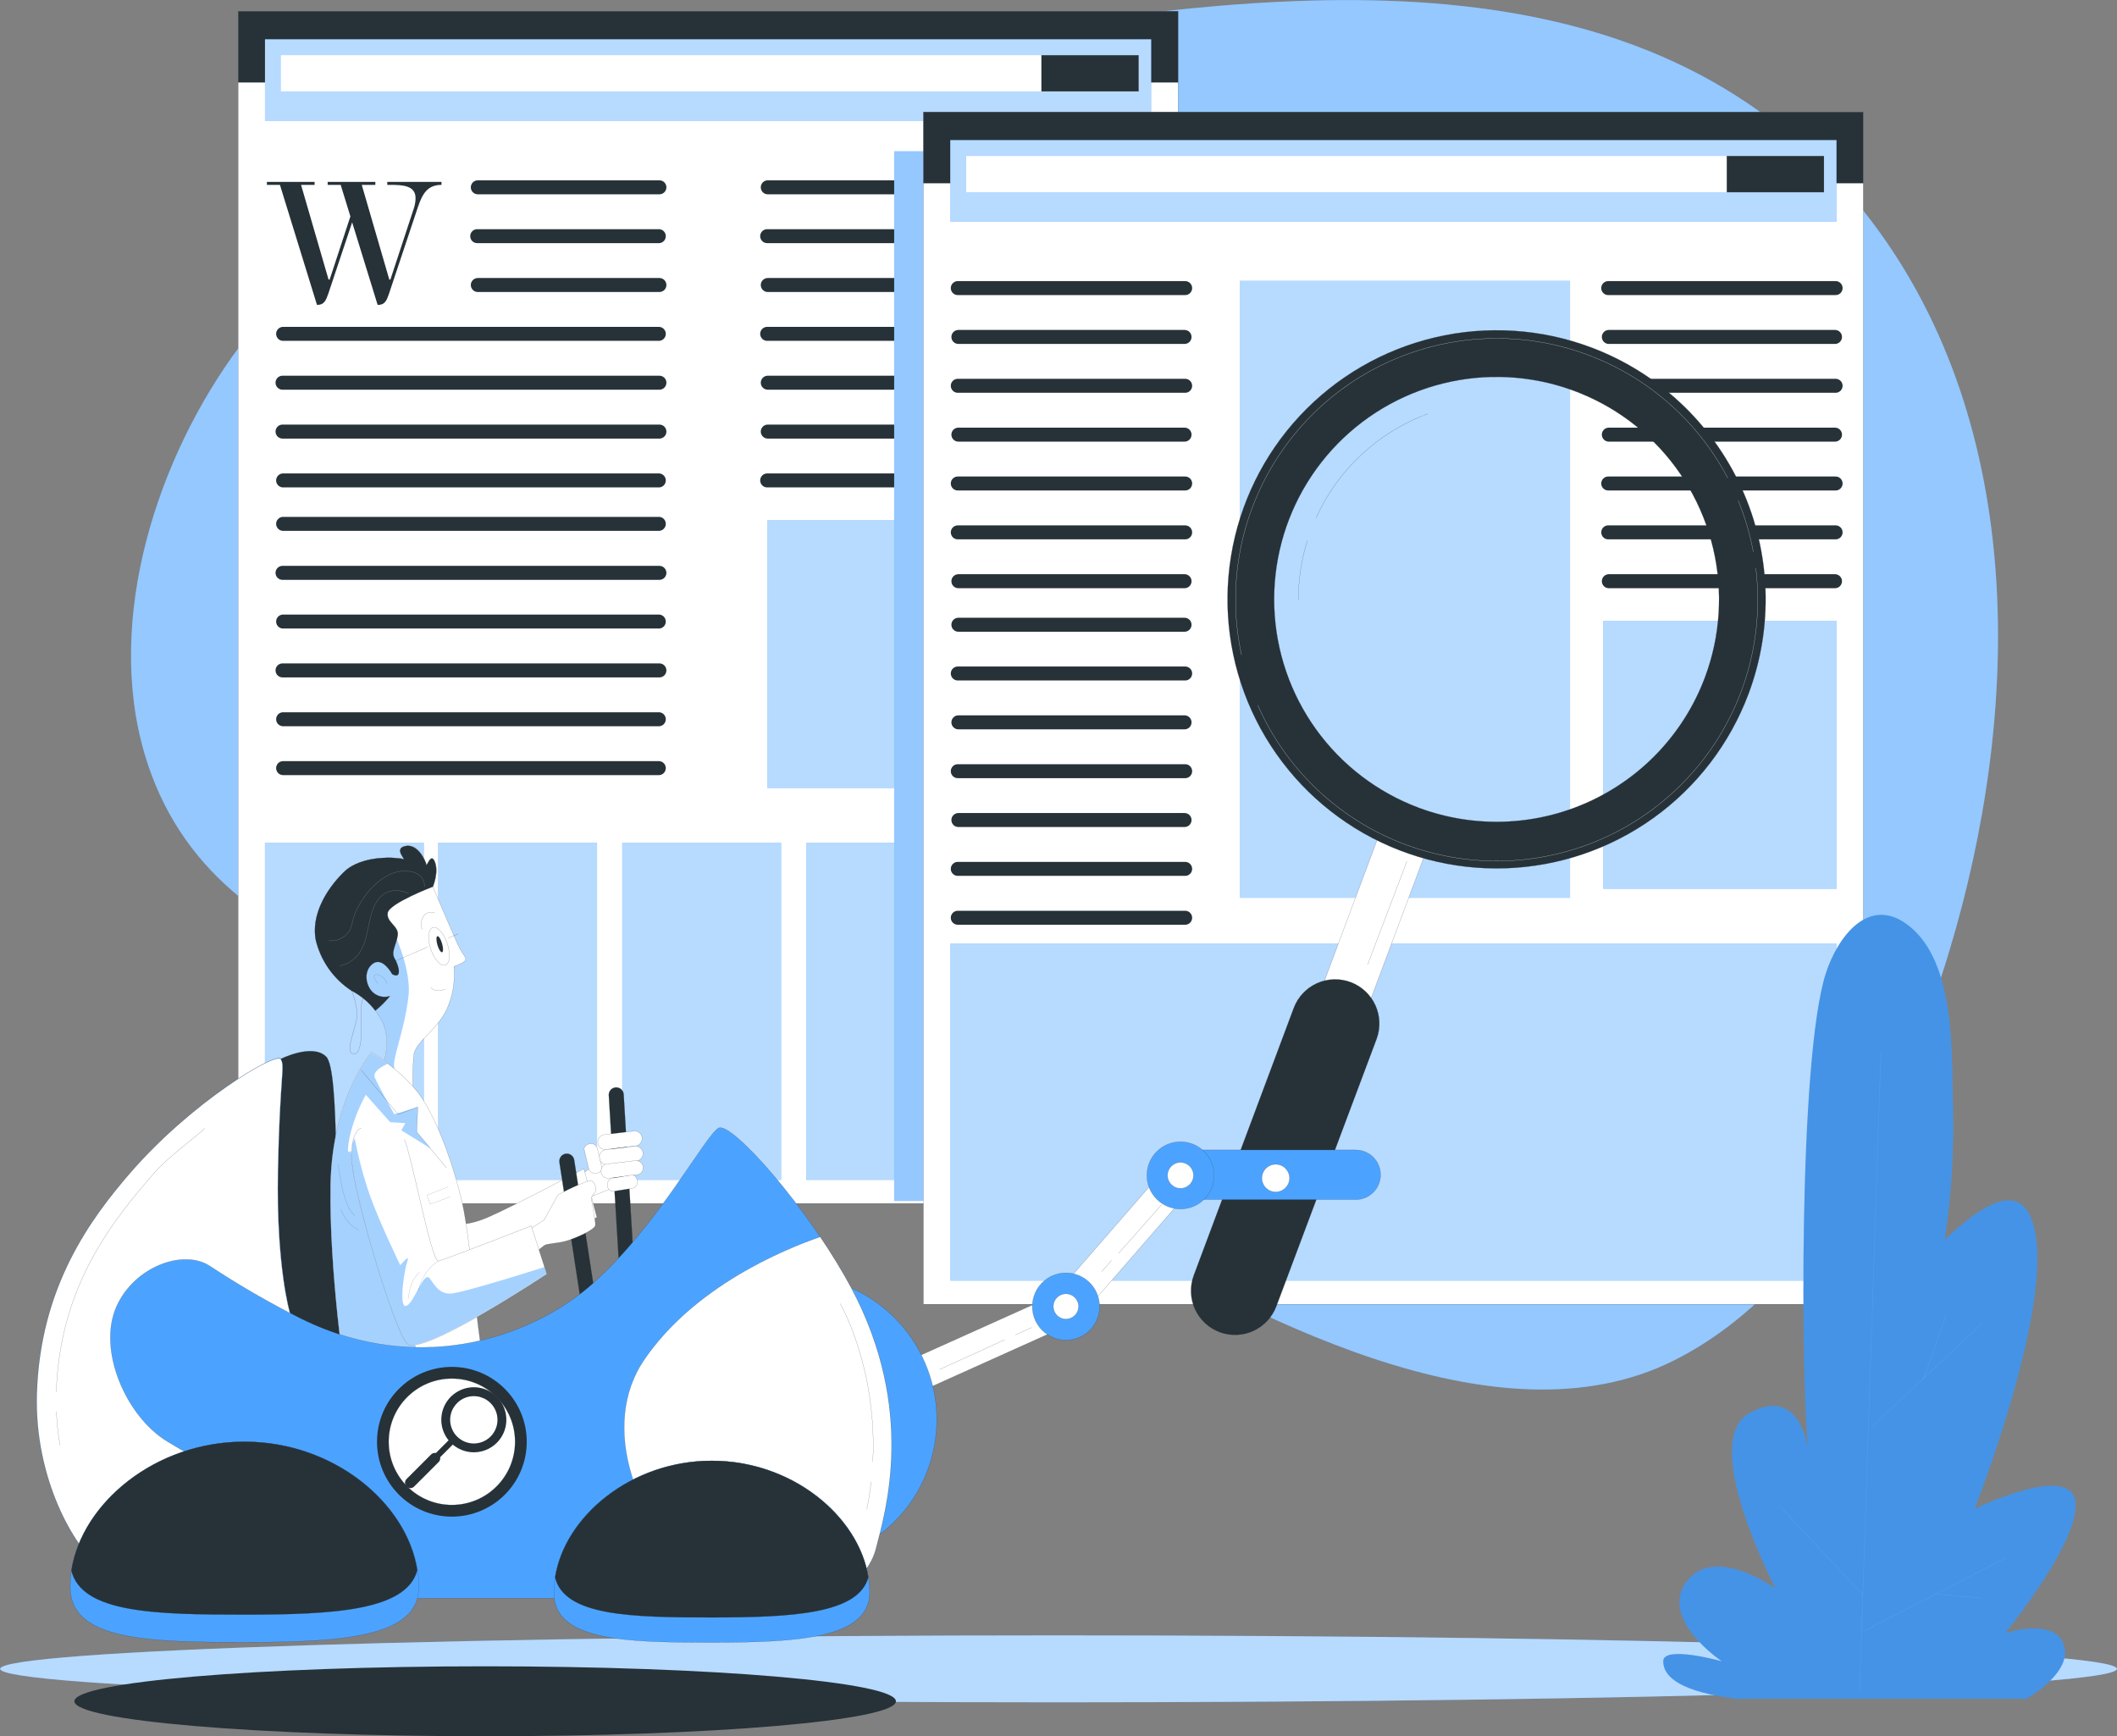 <svg width="10744" height="8812" viewBox="0 0 10744 8812" fill="none" xmlns="http://www.w3.org/2000/svg">
<rect x="0" y="0" width="10744" height="8812" fill="#808080" stroke="none"/>
<path d="M1213.75 1761.31C798.521 2319.52 531.529 3139.72 734.011 3826.69C1080 5000.77 2548.19 5089.24 3553.75 5225.1C4246.78 5318.84 4935.85 5863.62 5528.55 6201.7C6318.47 6652.48 7589.18 7363.67 8500.22 6901.83C9255.38 6519.25 9661.4 5593.73 9893.11 4825.93C10256.2 3623.68 10291.2 2173.39 9500.78 1125.96C8424.91 -295.894 6542.8 -58.919 4979.03 184.376C3932.39 347.362 2914.97 506.135 1984.45 1060.92C1684.02 1241.47 1422.13 1479.47 1213.75 1761.31Z" fill="#4CA3FF"/>
<path opacity="0.4" d="M1213.75 1761.31C798.521 2319.52 531.529 3139.72 734.011 3826.69C1080 5000.77 2548.19 5089.24 3553.75 5225.1C4246.78 5318.84 4935.85 5863.62 5528.55 6201.7C6318.47 6652.48 7589.18 7363.67 8500.22 6901.83C9255.38 6519.25 9661.4 5593.73 9893.11 4825.93C10256.2 3623.68 10291.2 2173.39 9500.78 1125.96C8424.91 -295.894 6542.8 -58.919 4979.03 184.376C3932.39 347.362 2914.97 506.135 1984.45 1060.92C1684.02 1241.47 1422.13 1479.47 1213.75 1761.31Z" fill="white"/>
<path d="M0.968 8469.3C0.968 8563.03 2405.21 8639.13 5372.41 8639.13C8339.6 8639.13 10743.8 8563.03 10743.8 8469.3C10743.8 8375.56 8339.6 8299.46 5373.72 8299.46C2407.85 8299.46 0.968 8375.56 0.968 8469.3Z" fill="#4CA3FF"/>
<path opacity="0.6" d="M0.968 8469.3C0.968 8563.03 2405.21 8639.13 5372.41 8639.13C8339.6 8639.13 10743.8 8563.03 10743.8 8469.3C10743.8 8375.56 8339.6 8299.46 5373.72 8299.46C2407.85 8299.46 0.968 8375.56 0.968 8469.3Z" fill="white"/>
<path d="M5978.54 56.938H1208.75V6107.18H5978.54V56.938Z" fill="white" stroke="#263238" stroke-width="0.75" stroke-linecap="round" stroke-linejoin="round"/>
<path d="M5978.54 56.938H1208.75V417.93H5978.54V56.938Z" fill="#263238" stroke="#263238" stroke-width="0.75" stroke-linecap="round" stroke-linejoin="round"/>
<path d="M2150.86 4276.68H1344.62V5987.9H2150.86V4276.68Z" fill="#4CA3FF"/>
<path opacity="0.6" d="M2150.86 4276.68H1344.62V5987.9H2150.86V4276.68Z" fill="white"/>
<path d="M3030.04 4276.68H2223.8V5987.9H3030.04V4276.68Z" fill="#4CA3FF"/>
<path opacity="0.6" d="M3030.04 4276.68H2223.8V5987.9H3030.04V4276.68Z" fill="white"/>
<path d="M3964.25 4276.68H3158.01V5987.9H3964.25V4276.68Z" fill="#4CA3FF"/>
<path opacity="0.6" d="M3964.25 4276.68H3158.01V5987.9H3964.25V4276.68Z" fill="white"/>
<path d="M4898.19 4276.68H4091.95V5987.9H4898.19V4276.68Z" fill="#4CA3FF"/>
<path opacity="0.6" d="M4898.19 4276.68H4091.95V5987.9H4898.19V4276.68Z" fill="white"/>
<path d="M5855.05 4276.68H5048.8V5987.9H5855.05V4276.68Z" fill="white" stroke="#263238" stroke-width="0.75" stroke-linecap="round" stroke-linejoin="round"/>
<path d="M5842.15 199.648H1344.88V614.355H5842.15V199.648Z" fill="#4CA3FF"/>
<path opacity="0.6" d="M5842.15 199.648H1344.88V614.355H5842.15V199.648Z" fill="white"/>
<path d="M5778.95 280.219H1425.72V463.743H5778.95V280.219Z" fill="white"/>
<path d="M5778.69 280.219H5285.78V463.743H5778.69V280.219Z" fill="#263238" stroke="#263238" stroke-width="0.75" stroke-linecap="round" stroke-linejoin="round"/>
<path d="M3346.53 986.143H2424.96C2415.54 986.143 2406.49 982.399 2399.83 975.732C2393.16 969.066 2389.42 960.024 2389.42 950.597C2389.42 941.17 2393.16 932.128 2399.83 925.462C2406.49 918.796 2415.54 915.051 2424.96 915.051H3346.53C3355.96 915.051 3365 918.796 3371.67 925.462C3378.33 932.128 3382.08 941.17 3382.08 950.597C3382.08 960.024 3378.33 969.066 3371.67 975.732C3365 982.399 3355.96 986.143 3346.53 986.143Z" fill="#263238"/>
<path d="M3346.53 1233.92H2424.96C2420.05 1234.34 2415.11 1233.74 2410.45 1232.15C2405.79 1230.57 2401.51 1228.03 2397.88 1224.7C2394.25 1221.37 2391.35 1217.32 2389.37 1212.81C2387.38 1208.3 2386.36 1203.43 2386.36 1198.5C2386.36 1193.58 2387.38 1188.71 2389.37 1184.2C2391.35 1179.69 2394.25 1175.64 2397.88 1172.31C2401.51 1168.98 2405.79 1166.44 2410.45 1164.85C2415.11 1163.27 2420.05 1162.67 2424.96 1163.09H3346.53C3355.4 1163.85 3363.65 1167.92 3369.67 1174.47C3375.69 1181.03 3379.02 1189.61 3379.02 1198.5C3379.02 1207.4 3375.69 1215.98 3369.67 1222.53C3363.65 1229.09 3355.4 1233.15 3346.53 1233.92Z" fill="#263238"/>
<path d="M3346.53 1481.95H2424.96C2415.54 1481.95 2406.49 1478.2 2399.83 1471.54C2393.16 1464.87 2389.42 1455.83 2389.42 1446.4C2389.42 1436.97 2393.16 1427.93 2399.83 1421.27C2406.49 1414.6 2415.54 1410.86 2424.96 1410.86H3346.53C3355.96 1410.86 3365 1414.6 3371.67 1421.27C3378.33 1427.93 3382.08 1436.97 3382.08 1446.4C3382.08 1455.83 3378.33 1464.87 3371.67 1471.54C3365 1478.2 3355.96 1481.95 3346.53 1481.95Z" fill="#263238"/>
<path d="M3346.53 1729.72H1433.88C1425.01 1728.95 1416.76 1724.89 1410.74 1718.34C1404.73 1711.78 1401.39 1703.2 1401.39 1694.31C1401.39 1685.41 1404.73 1676.83 1410.74 1670.27C1416.76 1663.72 1425.01 1659.66 1433.88 1658.89H3346.53C3355.4 1659.66 3363.65 1663.72 3369.67 1670.27C3375.68 1676.83 3379.02 1685.41 3379.02 1694.31C3379.02 1703.2 3375.68 1711.78 3369.67 1718.34C3363.65 1724.89 3355.4 1728.95 3346.53 1729.72Z" fill="#263238"/>
<path d="M3346.53 1977.76H1433.88C1424.45 1977.76 1415.41 1974.01 1408.74 1967.35C1402.08 1960.68 1398.33 1951.64 1398.33 1942.21C1398.33 1932.78 1402.08 1923.74 1408.74 1917.08C1415.41 1910.41 1424.45 1906.66 1433.88 1906.66H3346.53C3355.96 1906.66 3365 1910.41 3371.67 1917.08C3378.33 1923.74 3382.08 1932.78 3382.08 1942.21C3382.08 1951.64 3378.33 1960.68 3371.67 1967.35C3365 1974.01 3355.96 1977.76 3346.53 1977.76Z" fill="#263238"/>
<path d="M3346.53 2225.79H1433.88C1424.45 2225.79 1415.41 2222.04 1408.74 2215.38C1402.08 2208.71 1398.33 2199.67 1398.33 2190.24C1398.33 2180.81 1402.08 2171.77 1408.74 2165.11C1415.41 2158.44 1424.45 2154.7 1433.88 2154.7H3346.53C3355.96 2154.7 3365 2158.44 3371.67 2165.11C3378.33 2171.77 3382.08 2180.81 3382.08 2190.24C3382.08 2199.67 3378.33 2208.71 3371.67 2215.38C3365 2222.04 3355.96 2225.79 3346.53 2225.79Z" fill="#263238"/>
<path d="M3346.53 2473.56H1433.88C1425.01 2472.79 1416.76 2468.73 1410.74 2462.17C1404.73 2455.61 1401.39 2447.04 1401.39 2438.14C1401.39 2429.24 1404.73 2420.67 1410.74 2414.11C1416.76 2407.55 1425.01 2403.49 1433.88 2402.73H3346.53C3355.4 2403.49 3363.65 2407.55 3369.67 2414.11C3375.68 2420.67 3379.02 2429.24 3379.02 2438.14C3379.02 2447.04 3375.68 2455.61 3369.67 2462.17C3363.65 2468.73 3355.4 2472.79 3346.53 2473.56Z" fill="#263238"/>
<path d="M3346.53 2693.95H1433.88C1425.01 2693.18 1416.76 2689.12 1410.74 2682.56C1404.73 2676 1401.39 2667.43 1401.39 2658.53C1401.39 2649.63 1404.73 2641.06 1410.74 2634.5C1416.76 2627.94 1425.01 2623.88 1433.88 2623.12H3346.53C3355.4 2623.88 3363.65 2627.94 3369.67 2634.5C3375.68 2641.06 3379.02 2649.63 3379.02 2658.53C3379.02 2667.43 3375.68 2676 3369.67 2682.56C3363.65 2689.12 3355.4 2693.18 3346.53 2693.95Z" fill="#263238"/>
<path d="M3346.53 2942.77H1433.88C1424.45 2942.77 1415.41 2939.02 1408.74 2932.36C1402.08 2925.69 1398.33 2916.65 1398.33 2907.22C1398.33 2897.79 1402.08 2888.75 1408.74 2882.09C1415.41 2875.42 1424.45 2871.68 1433.88 2871.68H3346.53C3355.96 2871.68 3365 2875.42 3371.67 2882.09C3378.33 2888.75 3382.08 2897.79 3382.08 2907.22C3382.08 2916.65 3378.33 2925.69 3371.67 2932.36C3365 2939.02 3355.96 2942.77 3346.53 2942.77Z" fill="#263238"/>
<path d="M3346.53 3189.75H1433.88C1425.01 3188.99 1416.76 3184.92 1410.74 3178.37C1404.73 3171.81 1401.39 3163.23 1401.39 3154.34C1401.39 3145.44 1404.73 3136.86 1410.74 3130.31C1416.76 3123.75 1425.01 3119.69 1433.88 3118.92H3346.53C3355.4 3119.69 3363.65 3123.75 3369.67 3130.31C3375.68 3136.86 3379.02 3145.44 3379.02 3154.34C3379.02 3163.23 3375.68 3171.81 3369.67 3178.37C3363.65 3184.92 3355.4 3188.99 3346.53 3189.75Z" fill="#263238"/>
<path d="M3346.53 3437.78H1433.88C1424.45 3437.78 1415.41 3434.04 1408.74 3427.37C1402.08 3420.71 1398.33 3411.66 1398.33 3402.24C1398.33 3392.81 1402.08 3383.77 1408.74 3377.1C1415.41 3370.44 1424.45 3366.69 1433.88 3366.69H3346.53C3355.96 3366.69 3365 3370.44 3371.67 3377.1C3378.33 3383.77 3382.08 3392.81 3382.08 3402.24C3382.08 3411.66 3378.33 3420.71 3371.67 3427.37C3365 3434.04 3355.96 3437.78 3346.53 3437.78Z" fill="#263238"/>
<path d="M3346.53 3685.56H1433.88C1425.01 3684.79 1416.76 3680.73 1410.74 3674.17C1404.73 3667.61 1401.39 3659.04 1401.39 3650.14C1401.39 3641.24 1404.73 3632.67 1410.74 3626.11C1416.76 3619.55 1425.01 3615.49 1433.88 3614.73H3346.53C3355.4 3615.49 3363.65 3619.55 3369.67 3626.11C3375.68 3632.67 3379.02 3641.24 3379.02 3650.14C3379.02 3659.04 3375.68 3667.61 3369.67 3674.17C3363.65 3680.73 3355.4 3684.79 3346.53 3685.56Z" fill="#263238"/>
<path d="M3346.53 3933.59H1433.88C1425.01 3932.83 1416.76 3928.76 1410.74 3922.21C1404.73 3915.65 1401.39 3907.07 1401.39 3898.18C1401.39 3889.28 1404.73 3880.7 1410.74 3874.15C1416.76 3867.59 1425.01 3863.53 1433.88 3862.76H3346.53C3355.4 3863.53 3363.65 3867.59 3369.67 3874.15C3375.68 3880.7 3379.02 3889.28 3379.02 3898.18C3379.02 3907.07 3375.68 3915.65 3369.67 3922.21C3363.65 3928.76 3355.4 3932.83 3346.53 3933.59Z" fill="#263238"/>
<path d="M5808.44 986.143H3896.58C3887.15 986.143 3878.11 982.399 3871.44 975.732C3864.78 969.066 3861.03 960.024 3861.03 950.597C3861.03 941.17 3864.78 932.128 3871.44 925.462C3878.11 918.796 3887.15 915.051 3896.58 915.051H5808.44C5817.87 915.051 5826.91 918.796 5833.58 925.462C5840.24 932.128 5843.99 941.17 5843.99 950.597C5843.99 960.024 5840.24 969.066 5833.58 975.732C5826.91 982.399 5817.87 986.143 5808.44 986.143Z" fill="#263238"/>
<path d="M5808.44 1233.92H3896.58C3891.67 1234.34 3886.73 1233.74 3882.07 1232.15C3877.4 1230.57 3873.12 1228.03 3869.49 1224.7C3865.86 1221.37 3862.97 1217.32 3860.98 1212.81C3859 1208.3 3857.98 1203.43 3857.98 1198.5C3857.98 1193.58 3859 1188.71 3860.98 1184.2C3862.97 1179.69 3865.86 1175.64 3869.49 1172.31C3873.12 1168.98 3877.4 1166.44 3882.07 1164.85C3886.73 1163.27 3891.67 1162.67 3896.58 1163.09H5808.44C5813.35 1162.67 5818.29 1163.27 5822.96 1164.85C5827.62 1166.44 5831.9 1168.98 5835.53 1172.31C5839.16 1175.64 5842.06 1179.69 5844.04 1184.2C5846.02 1188.71 5847.05 1193.58 5847.05 1198.5C5847.05 1203.43 5846.02 1208.3 5844.04 1212.81C5842.06 1217.32 5839.16 1221.37 5835.53 1224.7C5831.9 1228.03 5827.62 1230.57 5822.96 1232.15C5818.29 1233.74 5813.35 1234.34 5808.44 1233.92Z" fill="#263238"/>
<path d="M5808.44 1481.95H3896.58C3887.15 1481.95 3878.11 1478.2 3871.44 1471.54C3864.78 1464.87 3861.03 1455.83 3861.03 1446.4C3861.03 1436.97 3864.78 1427.93 3871.44 1421.27C3878.11 1414.6 3887.15 1410.86 3896.58 1410.86H5808.44C5817.87 1410.86 5826.91 1414.6 5833.58 1421.27C5840.24 1427.93 5843.99 1436.97 5843.99 1446.4C5843.99 1455.83 5840.24 1464.87 5833.58 1471.54C5826.91 1478.2 5817.87 1481.95 5808.44 1481.95Z" fill="#263238"/>
<path d="M5808.44 1729.72H3896.58C3891.67 1730.14 3886.73 1729.54 3882.07 1727.95C3877.4 1726.37 3873.12 1723.83 3869.49 1720.5C3865.86 1717.17 3862.97 1713.12 3860.98 1708.61C3859 1704.1 3857.98 1699.23 3857.98 1694.3C3857.98 1689.38 3859 1684.51 3860.98 1680C3862.97 1675.49 3865.86 1671.44 3869.49 1668.11C3873.12 1664.78 3877.4 1662.24 3882.07 1660.65C3886.73 1659.07 3891.67 1658.47 3896.58 1658.89H5808.44C5813.35 1658.47 5818.29 1659.07 5822.96 1660.65C5827.62 1662.24 5831.9 1664.78 5835.53 1668.11C5839.16 1671.44 5842.06 1675.49 5844.04 1680C5846.02 1684.51 5847.05 1689.38 5847.05 1694.3C5847.05 1699.23 5846.02 1704.1 5844.04 1708.61C5842.06 1713.12 5839.16 1717.17 5835.53 1720.5C5831.9 1723.83 5827.62 1726.37 5822.96 1727.95C5818.29 1729.54 5813.35 1730.14 5808.44 1729.72Z" fill="#263238"/>
<path d="M5808.44 1977.76H3896.58C3887.15 1977.76 3878.11 1974.01 3871.44 1967.35C3864.78 1960.68 3861.03 1951.64 3861.03 1942.21C3861.03 1932.78 3864.78 1923.74 3871.44 1917.08C3878.11 1910.41 3887.15 1906.66 3896.58 1906.66H5808.44C5817.87 1906.66 5826.91 1910.41 5833.58 1917.08C5840.24 1923.74 5843.99 1932.78 5843.99 1942.21C5843.99 1951.64 5840.24 1960.68 5833.58 1967.35C5826.91 1974.01 5817.87 1977.76 5808.44 1977.76Z" fill="#263238"/>
<path d="M5808.44 2225.79H3896.58C3891.91 2225.79 3887.29 2224.87 3882.98 2223.08C3878.66 2221.3 3874.74 2218.68 3871.44 2215.38C3868.14 2212.08 3865.52 2208.16 3863.74 2203.84C3861.95 2199.53 3861.03 2194.91 3861.03 2190.24C3861.03 2185.57 3861.95 2180.95 3863.74 2176.64C3865.52 2172.33 3868.14 2168.41 3871.44 2165.11C3874.74 2161.81 3878.66 2159.19 3882.98 2157.4C3887.29 2155.61 3891.91 2154.7 3896.58 2154.7H5808.44C5813.11 2154.7 5817.73 2155.61 5822.05 2157.4C5826.36 2159.19 5830.28 2161.81 5833.58 2165.11C5836.88 2168.41 5839.5 2172.33 5841.28 2176.64C5843.07 2180.95 5843.99 2185.57 5843.99 2190.24C5843.99 2194.91 5843.07 2199.53 5841.28 2203.84C5839.5 2208.16 5836.88 2212.08 5833.58 2215.38C5830.28 2218.68 5826.36 2221.3 5822.05 2223.08C5817.73 2224.87 5813.11 2225.79 5808.44 2225.79Z" fill="#263238"/>
<path d="M5808.44 2473.56H3896.58C3891.67 2473.98 3886.73 2473.38 3882.07 2471.79C3877.4 2470.21 3873.12 2467.67 3869.49 2464.34C3865.86 2461.01 3862.97 2456.96 3860.98 2452.45C3859 2447.94 3857.98 2443.07 3857.98 2438.14C3857.98 2433.22 3859 2428.35 3860.98 2423.84C3862.97 2419.33 3865.86 2415.28 3869.49 2411.95C3873.12 2408.62 3877.4 2406.08 3882.07 2404.49C3886.73 2402.91 3891.67 2402.31 3896.58 2402.73H5808.44C5813.35 2402.31 5818.29 2402.91 5822.96 2404.49C5827.62 2406.08 5831.9 2408.62 5835.53 2411.95C5839.16 2415.28 5842.06 2419.33 5844.04 2423.84C5846.02 2428.35 5847.05 2433.22 5847.05 2438.14C5847.05 2443.07 5846.02 2447.94 5844.04 2452.45C5842.06 2456.96 5839.16 2461.01 5835.53 2464.34C5831.9 2467.67 5827.62 2470.21 5822.96 2471.79C5818.29 2473.38 5813.35 2473.98 5808.44 2473.56Z" fill="#263238"/>
<path d="M5842.94 2640.23H3894.47V3999.16H5842.94V2640.23Z" fill="#4CA3FF"/>
<path opacity="0.6" d="M5842.94 2640.23H3894.47V3999.16H5842.94V2640.23Z" fill="white"/>
<path d="M2100.57 1056.45C2105.97 1039.95 2108.81 1022.72 2108.99 1005.37C2108.99 941.909 2044.75 938.223 1981.29 938.223H1965.49V923.215H2240.65V938.223C2169.03 938.223 2143.75 983.775 2120.58 1051.97L1974.18 1490.64C1963.12 1523.03 1953.91 1547.25 1919.41 1547.25H1916.52L1787.23 1128.33L1666.11 1490.64C1654.79 1523.03 1645.58 1547.25 1611.08 1547.25H1608.71L1420.71 938.223H1354.62V923.215H1596.6V938.223H1527.88L1667.43 1418.76H1672.96L1778.28 1098.31L1729.04 938.223H1662.95V923.215H1904.93V938.223H1835.95L1975.76 1418.76H1981.29L2100.57 1056.45Z" fill="#263238"/>
<path d="M6523.85 767.863H4537.99V6094.8H6523.85V767.863Z" fill="#4CA3FF"/>
<path opacity="0.4" d="M6523.85 767.863H4537.99V6094.8H6523.85V767.863Z" fill="white"/>
<path d="M9456.28 568.539H4686.5V6618.78H9456.28V568.539Z" fill="white" stroke="#263238" stroke-width="0.75" stroke-linecap="round" stroke-linejoin="round"/>
<path d="M9456.28 568.539H4686.5V929.531H9456.28V568.539Z" fill="#263238" stroke="#263238" stroke-width="0.75" stroke-linecap="round" stroke-linejoin="round"/>
<path d="M7968.08 1425.34H6293.19V4556.31H7968.08V1425.34Z" fill="#4CA3FF"/>
<path opacity="0.6" d="M7968.08 1425.34H6293.19V4556.31H7968.08V1425.34Z" fill="white"/>
<path d="M9320.15 4788.02H4822.89V6499.24H9320.15V4788.02Z" fill="#4CA3FF"/>
<path opacity="0.6" d="M9320.15 4788.02H4822.89V6499.24H9320.15V4788.02Z" fill="white"/>
<path d="M9320.15 711.25H4822.89V1125.96H9320.15V711.25Z" fill="#4CA3FF"/>
<path opacity="0.6" d="M9320.15 711.25H4822.89V1125.96H9320.15V711.25Z" fill="white"/>
<path d="M9256.96 791.82H4903.72V975.345H9256.96V791.82Z" fill="white"/>
<path d="M9256.7 791.82H8763.79V975.345H9256.7V791.82Z" fill="#263238" stroke="#263238" stroke-width="0.75" stroke-linecap="round" stroke-linejoin="round"/>
<path d="M6011.71 1497.48H4863.96C4859.06 1497.9 4854.11 1497.3 4849.45 1495.72C4844.79 1494.13 4840.51 1491.59 4836.88 1488.26C4833.25 1484.93 4830.35 1480.88 4828.37 1476.37C4826.38 1471.86 4825.36 1466.99 4825.36 1462.07C4825.36 1457.14 4826.38 1452.27 4828.37 1447.76C4830.35 1443.25 4833.25 1439.2 4836.88 1435.87C4840.51 1432.54 4844.79 1430 4849.45 1428.42C4854.11 1426.83 4859.06 1426.23 4863.96 1426.65H6011.71C6016.62 1426.23 6021.56 1426.83 6026.23 1428.42C6030.89 1430 6035.17 1432.54 6038.8 1435.87C6042.43 1439.2 6045.33 1443.25 6047.31 1447.76C6049.29 1452.27 6050.32 1457.14 6050.32 1462.07C6050.32 1466.99 6049.29 1471.86 6047.31 1476.37C6045.33 1480.88 6042.43 1484.93 6038.8 1488.26C6035.17 1491.59 6030.89 1494.13 6026.23 1495.72C6021.56 1497.3 6016.62 1497.9 6011.71 1497.48Z" fill="#263238"/>
<path d="M6011.71 1745.52H4863.96C4854.54 1745.52 4845.5 1741.77 4838.83 1735.11C4832.16 1728.44 4828.42 1719.4 4828.42 1709.97C4828.42 1700.54 4832.16 1691.5 4838.83 1684.84C4845.5 1678.17 4854.54 1674.43 4863.96 1674.43H6011.71C6021.14 1674.43 6030.18 1678.17 6036.85 1684.84C6043.52 1691.5 6047.26 1700.54 6047.26 1709.97C6047.26 1719.4 6043.52 1728.44 6036.85 1735.11C6030.18 1741.77 6021.14 1745.52 6011.71 1745.52Z" fill="#263238"/>
<path d="M6011.71 1993.29H4863.96C4859.06 1993.71 4854.11 1993.11 4849.45 1991.52C4844.79 1989.94 4840.51 1987.4 4836.88 1984.07C4833.25 1980.74 4830.35 1976.69 4828.37 1972.18C4826.38 1967.67 4825.36 1962.8 4825.36 1957.87C4825.36 1952.95 4826.38 1948.08 4828.37 1943.57C4830.35 1939.06 4833.25 1935.01 4836.88 1931.68C4840.51 1928.35 4844.79 1925.81 4849.45 1924.22C4854.11 1922.64 4859.06 1922.04 4863.96 1922.46H6011.71C6016.62 1922.04 6021.56 1922.64 6026.23 1924.22C6030.89 1925.81 6035.17 1928.35 6038.8 1931.68C6042.43 1935.01 6045.33 1939.06 6047.31 1943.57C6049.29 1948.08 6050.32 1952.95 6050.32 1957.87C6050.32 1962.8 6049.29 1967.67 6047.31 1972.18C6045.33 1976.69 6042.43 1980.74 6038.8 1984.07C6035.17 1987.4 6030.89 1989.94 6026.23 1991.52C6021.56 1993.11 6016.62 1993.71 6011.71 1993.29Z" fill="#263238"/>
<path d="M6011.71 2241.32H4863.96C4859.3 2241.32 4854.67 2240.4 4850.36 2238.62C4846.05 2236.83 4842.13 2234.21 4838.83 2230.91C4835.53 2227.61 4832.91 2223.69 4831.12 2219.38C4829.34 2215.07 4828.42 2210.44 4828.42 2205.78C4828.42 2201.11 4829.34 2196.49 4831.12 2192.17C4832.91 2187.86 4835.53 2183.94 4838.83 2180.64C4842.13 2177.34 4846.05 2174.72 4850.36 2172.94C4854.67 2171.15 4859.3 2170.23 4863.96 2170.23H6011.71C6021.14 2170.23 6030.18 2173.98 6036.85 2180.64C6043.52 2187.31 6047.26 2196.35 6047.26 2205.78C6047.26 2215.2 6043.52 2224.25 6036.85 2230.91C6030.18 2237.58 6021.14 2241.32 6011.71 2241.32Z" fill="#263238"/>
<path d="M6011.71 2489.09H4863.96C4859.06 2489.52 4854.11 2488.92 4849.45 2487.33C4844.79 2485.74 4840.51 2483.2 4836.88 2479.87C4833.25 2476.54 4830.35 2472.49 4828.37 2467.99C4826.38 2463.48 4825.36 2458.6 4825.36 2453.68C4825.36 2448.75 4826.38 2443.88 4828.37 2439.37C4830.35 2434.86 4833.25 2430.82 4836.88 2427.49C4840.51 2424.16 4844.79 2421.62 4849.45 2420.03C4854.11 2418.44 4859.06 2417.84 4863.96 2418.26H6011.71C6016.62 2417.84 6021.56 2418.44 6026.23 2420.03C6030.89 2421.62 6035.17 2424.16 6038.8 2427.49C6042.43 2430.82 6045.33 2434.86 6047.31 2439.37C6049.29 2443.88 6050.32 2448.75 6050.32 2453.68C6050.32 2458.6 6049.29 2463.48 6047.31 2467.99C6045.33 2472.49 6042.43 2476.54 6038.8 2479.87C6035.17 2483.2 6030.89 2485.74 6026.23 2487.33C6021.56 2488.92 6016.62 2489.52 6011.71 2489.09Z" fill="#263238"/>
<path d="M6011.71 2737.13H4863.96C4859.06 2737.55 4854.11 2736.95 4849.45 2735.36C4844.79 2733.78 4840.51 2731.24 4836.88 2727.91C4833.25 2724.58 4830.35 2720.53 4828.37 2716.02C4826.38 2711.51 4825.36 2706.64 4825.36 2701.71C4825.36 2696.79 4826.38 2691.92 4828.37 2687.41C4830.35 2682.9 4833.25 2678.85 4836.88 2675.52C4840.51 2672.19 4844.79 2669.65 4849.45 2668.06C4854.11 2666.48 4859.06 2665.88 4863.96 2666.3H6011.71C6016.62 2665.88 6021.56 2666.48 6026.23 2668.06C6030.89 2669.65 6035.17 2672.19 6038.8 2675.52C6042.43 2678.85 6045.33 2682.9 6047.31 2687.41C6049.29 2691.92 6050.32 2696.79 6050.32 2701.71C6050.32 2706.64 6049.29 2711.51 6047.31 2716.02C6045.33 2720.53 6042.43 2724.58 6038.8 2727.91C6035.17 2731.24 6030.89 2733.78 6026.23 2735.36C6021.56 2736.95 6016.62 2737.55 6011.71 2737.13Z" fill="#263238"/>
<path d="M6011.71 2985.16H4863.96C4859.3 2985.16 4854.67 2984.24 4850.36 2982.46C4846.05 2980.67 4842.13 2978.05 4838.83 2974.75C4835.53 2971.45 4832.91 2967.53 4831.12 2963.22C4829.34 2958.91 4828.42 2954.28 4828.42 2949.62C4828.42 2944.95 4829.34 2940.33 4831.12 2936.01C4832.91 2931.7 4835.53 2927.78 4838.83 2924.48C4842.13 2921.18 4846.05 2918.56 4850.36 2916.78C4854.67 2914.99 4859.3 2914.07 4863.96 2914.07H6011.71C6021.14 2914.07 6030.18 2917.82 6036.85 2924.48C6043.52 2931.15 6047.26 2940.19 6047.26 2949.62C6047.26 2959.04 6043.52 2968.09 6036.85 2974.75C6030.18 2981.42 6021.14 2985.16 6011.71 2985.16Z" fill="#263238"/>
<path d="M6011.71 3206.08H4863.96C4854.54 3206.08 4845.5 3202.33 4838.83 3195.67C4832.16 3189 4828.42 3179.96 4828.42 3170.53C4828.42 3161.1 4832.16 3152.06 4838.83 3145.4C4845.5 3138.73 4854.54 3134.98 4863.96 3134.98H6011.71C6021.14 3134.98 6030.18 3138.73 6036.85 3145.4C6043.52 3152.06 6047.26 3161.1 6047.26 3170.53C6047.26 3179.96 6043.52 3189 6036.85 3195.67C6030.18 3202.33 6021.14 3206.08 6011.71 3206.08Z" fill="#263238"/>
<path d="M6011.71 3453.32H4863.96C4859.06 3453.74 4854.11 3453.14 4849.45 3451.56C4844.79 3449.97 4840.51 3447.43 4836.88 3444.1C4833.25 3440.77 4830.35 3436.72 4828.37 3432.21C4826.38 3427.7 4825.36 3422.83 4825.36 3417.91C4825.36 3412.98 4826.38 3408.11 4828.37 3403.6C4830.35 3399.09 4833.25 3395.04 4836.88 3391.71C4840.51 3388.38 4844.79 3385.84 4849.45 3384.26C4854.11 3382.67 4859.06 3382.07 4863.96 3382.49H6011.71C6016.62 3382.07 6021.56 3382.67 6026.23 3384.26C6030.89 3385.84 6035.17 3388.38 6038.8 3391.71C6042.43 3395.04 6045.33 3399.09 6047.31 3403.6C6049.29 3408.11 6050.32 3412.98 6050.32 3417.91C6050.32 3422.83 6049.29 3427.7 6047.31 3432.21C6045.33 3436.72 6042.43 3440.77 6038.8 3444.1C6035.17 3447.43 6030.89 3449.97 6026.23 3451.56C6021.56 3453.14 6016.62 3453.74 6011.71 3453.32Z" fill="#263238"/>
<path d="M6011.71 3701.35H4863.96C4854.54 3701.35 4845.5 3697.61 4838.83 3690.94C4832.16 3684.28 4828.42 3675.24 4828.42 3665.81C4828.42 3656.38 4832.16 3647.34 4838.83 3640.67C4845.5 3634.01 4854.54 3630.26 4863.96 3630.26H6011.71C6021.14 3630.26 6030.18 3634.01 6036.85 3640.67C6043.52 3647.34 6047.26 3656.38 6047.26 3665.81C6047.26 3675.24 6043.52 3684.28 6036.85 3690.94C6030.18 3697.61 6021.14 3701.35 6011.71 3701.35Z" fill="#263238"/>
<path d="M6011.71 3949.13H4863.96C4859.06 3949.55 4854.11 3948.95 4849.45 3947.36C4844.79 3945.77 4840.51 3943.23 4836.88 3939.9C4833.25 3936.57 4830.35 3932.53 4828.37 3928.02C4826.38 3923.51 4825.36 3918.64 4825.36 3913.71C4825.36 3908.78 4826.38 3903.91 4828.37 3899.4C4830.35 3894.89 4833.25 3890.85 4836.88 3887.52C4840.51 3884.19 4844.79 3881.65 4849.45 3880.06C4854.11 3878.47 4859.06 3877.87 4863.96 3878.3H6011.71C6016.62 3877.87 6021.56 3878.47 6026.23 3880.06C6030.89 3881.65 6035.17 3884.19 6038.8 3887.52C6042.43 3890.85 6045.33 3894.89 6047.31 3899.4C6049.29 3903.91 6050.32 3908.78 6050.32 3913.71C6050.32 3918.64 6049.29 3923.51 6047.31 3928.02C6045.33 3932.53 6042.43 3936.57 6038.8 3939.9C6035.17 3943.23 6030.89 3945.77 6026.23 3947.36C6021.56 3948.95 6016.62 3949.55 6011.71 3949.13Z" fill="#263238"/>
<path d="M6011.71 4197.16H4863.96C4854.54 4197.16 4845.5 4193.42 4838.83 4186.75C4832.16 4180.09 4828.42 4171.04 4828.42 4161.62C4828.42 4152.19 4832.16 4143.15 4838.83 4136.48C4845.5 4129.82 4854.54 4126.07 4863.96 4126.07H6011.71C6021.14 4126.07 6030.18 4129.82 6036.85 4136.48C6043.52 4143.15 6047.26 4152.19 6047.26 4161.62C6047.26 4171.04 6043.52 4180.09 6036.85 4186.75C6030.18 4193.42 6021.14 4197.16 6011.71 4197.16Z" fill="#263238"/>
<path d="M6011.71 4444.93H4863.96C4859.06 4445.35 4854.11 4444.75 4849.45 4443.17C4844.79 4441.58 4840.51 4439.04 4836.88 4435.71C4833.25 4432.38 4830.35 4428.33 4828.37 4423.82C4826.38 4419.31 4825.36 4414.44 4825.36 4409.52C4825.36 4404.59 4826.38 4399.72 4828.37 4395.21C4830.35 4390.7 4833.25 4386.65 4836.88 4383.32C4840.51 4379.99 4844.79 4377.45 4849.45 4375.87C4854.11 4374.28 4859.06 4373.68 4863.96 4374.1H6011.71C6016.62 4373.68 6021.56 4374.28 6026.23 4375.87C6030.89 4377.45 6035.17 4379.99 6038.8 4383.32C6042.43 4386.65 6045.33 4390.7 6047.31 4395.21C6049.29 4399.72 6050.32 4404.59 6050.32 4409.52C6050.32 4414.44 6049.29 4419.31 6047.31 4423.82C6045.33 4428.33 6042.43 4432.38 6038.8 4435.71C6035.17 4439.04 6030.89 4441.58 6026.23 4443.17C6021.56 4444.75 6016.62 4445.35 6011.71 4444.93Z" fill="#263238"/>
<path d="M6011.71 4692.96H4863.96C4859.06 4693.39 4854.11 4692.79 4849.45 4691.2C4844.79 4689.61 4840.51 4687.07 4836.88 4683.74C4833.25 4680.41 4830.35 4676.37 4828.37 4671.86C4826.38 4667.35 4825.36 4662.48 4825.36 4657.55C4825.36 4652.62 4826.38 4647.75 4828.37 4643.24C4830.35 4638.73 4833.25 4634.69 4836.88 4631.36C4840.51 4628.03 4844.79 4625.49 4849.45 4623.9C4854.11 4622.31 4859.06 4621.71 4863.96 4622.14H6011.71C6016.62 4621.71 6021.56 4622.31 6026.23 4623.9C6030.89 4625.49 6035.17 4628.03 6038.8 4631.36C6042.43 4634.69 6045.33 4638.73 6047.31 4643.24C6049.29 4647.75 6050.32 4652.62 6050.32 4657.55C6050.32 4662.48 6049.29 4667.35 6047.31 4671.86C6045.33 4676.37 6042.43 4680.41 6038.8 4683.74C6035.17 4687.07 6030.89 4689.61 6026.23 4691.2C6021.56 4692.79 6016.62 4693.39 6011.71 4692.96Z" fill="#263238"/>
<path d="M9311.47 1497.48H8165.03C8160.12 1497.9 8155.18 1497.3 8150.52 1495.72C8145.86 1494.13 8141.57 1491.59 8137.94 1488.26C8134.31 1484.93 8131.42 1480.88 8129.43 1476.37C8127.45 1471.86 8126.43 1466.99 8126.43 1462.07C8126.43 1457.14 8127.45 1452.27 8129.43 1447.76C8131.42 1443.25 8134.31 1439.2 8137.94 1435.87C8141.57 1432.54 8145.86 1430 8150.52 1428.42C8155.18 1426.83 8160.12 1426.23 8165.03 1426.65H9312.78C9317.69 1426.23 9322.63 1426.83 9327.29 1428.42C9331.96 1430 9336.24 1432.54 9339.87 1435.87C9343.5 1439.2 9346.4 1443.25 9348.38 1447.76C9350.36 1452.27 9351.38 1457.14 9351.38 1462.07C9351.38 1466.99 9350.36 1471.86 9348.38 1476.37C9346.4 1480.88 9343.5 1484.93 9339.87 1488.26C9336.24 1491.59 9331.96 1494.13 9327.29 1495.72C9322.63 1497.3 9317.69 1497.9 9312.78 1497.48H9311.47Z" fill="#263238"/>
<path d="M9311.46 1745.52H8165.03C8160.36 1745.52 8155.74 1744.6 8151.43 1742.81C8147.11 1741.03 8143.2 1738.41 8139.9 1735.11C8136.6 1731.81 8133.98 1727.89 8132.19 1723.58C8130.4 1719.26 8129.48 1714.64 8129.48 1709.97C8129.48 1705.3 8130.4 1700.68 8132.19 1696.37C8133.98 1692.06 8136.6 1688.14 8139.9 1684.84C8143.2 1681.54 8147.11 1678.92 8151.43 1677.13C8155.74 1675.35 8160.36 1674.43 8165.03 1674.43H9312.78C9322.21 1674.43 9331.25 1678.17 9337.92 1684.84C9344.58 1691.5 9348.33 1700.54 9348.33 1709.97C9348.33 1719.4 9344.58 1728.44 9337.92 1735.11C9331.25 1741.77 9322.21 1745.52 9312.78 1745.52H9311.46Z" fill="#263238"/>
<path d="M9311.47 1993.29H8165.03C8160.12 1993.71 8155.18 1993.11 8150.52 1991.52C8145.86 1989.94 8141.57 1987.4 8137.94 1984.07C8134.31 1980.74 8131.42 1976.69 8129.43 1972.18C8127.45 1967.67 8126.43 1962.8 8126.43 1957.87C8126.43 1952.95 8127.45 1948.08 8129.43 1943.57C8131.42 1939.06 8134.31 1935.01 8137.94 1931.68C8141.57 1928.35 8145.86 1925.81 8150.52 1924.22C8155.18 1922.64 8160.12 1922.04 8165.03 1922.46H9312.78C9317.69 1922.04 9322.63 1922.64 9327.29 1924.22C9331.96 1925.81 9336.24 1928.35 9339.87 1931.68C9343.5 1935.01 9346.4 1939.06 9348.38 1943.57C9350.36 1948.08 9351.38 1952.95 9351.38 1957.87C9351.38 1962.8 9350.36 1967.67 9348.38 1972.18C9346.4 1976.69 9343.5 1980.74 9339.87 1984.07C9336.24 1987.4 9331.96 1989.94 9327.29 1991.52C9322.63 1993.11 9317.69 1993.71 9312.78 1993.29H9311.47Z" fill="#263238"/>
<path d="M9311.46 2241.32H8165.03C8160.36 2241.32 8155.74 2240.4 8151.43 2238.62C8147.11 2236.83 8143.2 2234.21 8139.9 2230.91C8136.6 2227.61 8133.98 2223.69 8132.19 2219.38C8130.4 2215.07 8129.48 2210.44 8129.48 2205.78C8129.48 2201.11 8130.4 2196.49 8132.19 2192.17C8133.98 2187.86 8136.6 2183.94 8139.9 2180.64C8143.2 2177.34 8147.11 2174.72 8151.43 2172.94C8155.74 2171.15 8160.36 2170.23 8165.03 2170.23H9312.78C9322.21 2170.23 9331.25 2173.98 9337.92 2180.64C9344.58 2187.31 9348.33 2196.35 9348.33 2205.78C9348.33 2215.2 9344.58 2224.25 9337.92 2230.91C9331.25 2237.58 9322.21 2241.32 9312.78 2241.32H9311.46Z" fill="#263238"/>
<path d="M9311.47 2489.09H8165.03C8160.12 2489.52 8155.18 2488.92 8150.52 2487.33C8145.86 2485.74 8141.57 2483.2 8137.94 2479.87C8134.31 2476.54 8131.42 2472.49 8129.43 2467.99C8127.45 2463.48 8126.43 2458.6 8126.43 2453.68C8126.43 2448.75 8127.45 2443.88 8129.43 2439.37C8131.42 2434.86 8134.31 2430.82 8137.94 2427.49C8141.57 2424.16 8145.86 2421.62 8150.52 2420.03C8155.18 2418.44 8160.12 2417.84 8165.03 2418.26H9312.78C9317.69 2417.84 9322.63 2418.44 9327.29 2420.03C9331.96 2421.62 9336.24 2424.16 9339.87 2427.49C9343.5 2430.82 9346.4 2434.86 9348.38 2439.37C9350.36 2443.88 9351.38 2448.75 9351.38 2453.68C9351.38 2458.6 9350.36 2463.48 9348.38 2467.99C9346.4 2472.49 9343.5 2476.54 9339.87 2479.87C9336.24 2483.2 9331.96 2485.74 9327.29 2487.33C9322.63 2488.92 9317.69 2489.52 9312.78 2489.09H9311.47Z" fill="#263238"/>
<path d="M9311.47 2737.13H8165.03C8160.12 2737.55 8155.18 2736.95 8150.52 2735.36C8145.86 2733.78 8141.57 2731.24 8137.94 2727.91C8134.31 2724.58 8131.42 2720.53 8129.43 2716.02C8127.45 2711.51 8126.43 2706.64 8126.43 2701.71C8126.43 2696.79 8127.45 2691.92 8129.43 2687.41C8131.42 2682.9 8134.31 2678.85 8137.94 2675.52C8141.57 2672.19 8145.86 2669.65 8150.52 2668.06C8155.18 2666.48 8160.12 2665.88 8165.03 2666.3H9312.78C9317.69 2665.88 9322.63 2666.48 9327.29 2668.06C9331.96 2669.65 9336.24 2672.19 9339.87 2675.52C9343.5 2678.85 9346.4 2682.9 9348.38 2687.41C9350.36 2691.92 9351.38 2696.79 9351.38 2701.71C9351.38 2706.64 9350.36 2711.51 9348.38 2716.02C9346.4 2720.53 9343.5 2724.58 9339.87 2727.91C9336.24 2731.24 9331.96 2733.78 9327.29 2735.36C9322.63 2736.95 9317.69 2737.55 9312.78 2737.13H9311.47Z" fill="#263238"/>
<path d="M9311.46 2985.16H8165.03C8160.36 2985.16 8155.74 2984.24 8151.43 2982.46C8147.11 2980.67 8143.2 2978.05 8139.9 2974.75C8136.6 2971.45 8133.98 2967.53 8132.19 2963.22C8130.4 2958.91 8129.48 2954.28 8129.48 2949.62C8129.48 2944.95 8130.4 2940.33 8132.19 2936.01C8133.98 2931.7 8136.6 2927.78 8139.9 2924.48C8143.2 2921.18 8147.11 2918.56 8151.43 2916.78C8155.74 2914.99 8160.36 2914.07 8165.03 2914.07H9312.78C9322.21 2914.07 9331.25 2917.82 9337.92 2924.48C9344.58 2931.15 9348.33 2940.19 9348.33 2949.62C9348.33 2959.04 9344.58 2968.09 9337.92 2974.75C9331.25 2981.42 9322.21 2985.16 9312.78 2985.16H9311.46Z" fill="#263238"/>
<path d="M9320.95 3151.57H8136.33V4510.5H9320.95V3151.57Z" fill="#4CA3FF"/>
<path opacity="0.6" d="M9320.95 3151.57H8136.33V4510.5H9320.95V3151.57Z" fill="white"/>
<path d="M9911.54 5612.43C9904.43 5344.91 9925.23 4888.33 9690.36 4700.33C9484.19 4535.24 9323.84 4759.31 9266.18 4939.94C9125.84 5378.35 9140.84 7028.22 9177.18 7360.51C9177.18 7360.51 9141.37 7027.69 8879.91 7170.41C8618.44 7313.12 9011.56 8062.22 9011.56 8062.22C9011.56 8062.22 8702.44 7836.31 8559.73 8026.41C8417.02 8216.52 8738.25 8430.85 8738.25 8430.85C8738.25 8430.85 8440.98 8347.65 8440.98 8430.85C8440.98 8514.06 8536.03 8585.41 8809.6 8621.22H10284.1C10284.1 8621.22 10521.1 8489.57 10474.5 8347.65C10427.9 8205.72 10176.2 8287.88 10176.2 8287.88C10176.2 8287.88 10556.6 7824.19 10532.7 7621.98C10508.7 7419.76 10021.3 7657.52 10021.3 7657.52C10021.3 7657.52 10402.1 6694.35 10330.7 6266.21C10274.4 5928.92 10012.6 6160.89 9870.2 6289.38C9903.69 6065.37 9917.53 5838.85 9911.54 5612.43Z" fill="#4CA3FF"/>
<path opacity="0.1" d="M9911.54 5612.43C9904.43 5344.91 9925.23 4888.33 9690.36 4700.33C9484.19 4535.24 9323.84 4759.31 9266.18 4939.94C9125.84 5378.35 9140.84 7028.22 9177.18 7360.51C9177.18 7360.51 9141.37 7027.69 8879.91 7170.41C8618.44 7313.12 9011.56 8062.22 9011.56 8062.22C9011.56 8062.22 8702.44 7836.31 8559.73 8026.41C8417.02 8216.52 8738.25 8430.85 8738.25 8430.85C8738.25 8430.85 8440.98 8347.65 8440.98 8430.85C8440.98 8514.06 8536.03 8585.41 8809.6 8621.22H10284.1C10284.1 8621.22 10521.1 8489.57 10474.5 8347.65C10427.9 8205.72 10176.2 8287.88 10176.2 8287.88C10176.2 8287.88 10556.6 7824.19 10532.7 7621.98C10508.7 7419.76 10021.3 7657.52 10021.3 7657.52C10021.3 7657.52 10402.1 6694.35 10330.7 6266.21C10274.4 5928.92 10012.6 6160.89 9870.2 6289.38C9903.69 6065.37 9917.53 5838.85 9911.54 5612.43Z" fill="black"/>
<path d="M9437.33 8589.36L9545.81 5338.85" stroke="#4CA3FF" stroke-width="1.727" stroke-linecap="round" stroke-linejoin="round"/>
<path d="M9498.15 7241.76L10057.1 6718.31" stroke="#4CA3FF" stroke-width="1.727" stroke-linecap="round" stroke-linejoin="round"/>
<path d="M9759.88 7003.73L9878.63 6670.91" stroke="#4CA3FF" stroke-width="1.727" stroke-linecap="round" stroke-linejoin="round"/>
<path d="M9034.47 7645.94L9454.44 8093.82" stroke="#4CA3FF" stroke-width="1.727" stroke-linecap="round" stroke-linejoin="round"/>
<path d="M10176.2 7907.66L9462.6 8276.29" stroke="#4CA3FF" stroke-width="1.727" stroke-linecap="round" stroke-linejoin="round"/>
<path d="M9816.49 8089.34L10057.1 8109.88" stroke="#4CA3FF" stroke-width="1.727" stroke-linecap="round" stroke-linejoin="round"/>
<path d="M4546.95 8633.86C4546.95 8731.81 3613.53 8811.33 2462.35 8811.33C1311.18 8811.33 377.497 8732.34 377.497 8633.86C377.497 8535.38 1310.92 8456.39 2462.35 8456.39C3613.79 8456.39 4546.95 8535.91 4546.95 8633.86Z" fill="#263238"/>
<path d="M1424.4 5374.4C1424.4 5374.4 1585.54 5292.78 1655.58 5362.81C1725.62 5432.85 1697.45 6182.22 1718.51 6420.25C1731.27 6562.22 1757.46 6702.67 1796.71 6839.7C1796.71 6839.7 1565.53 6797.83 1390.43 6708.04C1390.43 6708.04 1236.4 5960.26 1424.4 5374.4Z" fill="#263238" stroke="#263238" stroke-width="0.75" stroke-linecap="round" stroke-linejoin="round"/>
<path d="M4632.78 7071.41C4613.83 7071.39 4595.45 7064.96 4580.61 7053.18C4565.78 7041.39 4555.36 7024.93 4551.06 7006.48C4546.76 6988.02 4548.82 6968.66 4556.92 6951.52C4565.02 6934.39 4578.67 6920.5 4595.66 6912.11L5356.87 6569.81L5947.73 5890.22C5962.08 5873.18 5982.62 5862.54 6004.81 5860.63C6027.01 5858.73 6049.05 5865.73 6066.09 5880.08C6083.13 5894.43 6093.77 5914.96 6095.67 5937.16C6097.57 5959.35 6090.58 5981.39 6076.23 5998.43L5474.05 6691.46C5466.84 6700.31 5457.87 6707.57 5447.72 6712.78L4670.44 7062.72C4658.78 7068.62 4645.85 7071.61 4632.78 7071.41Z" fill="white" stroke="#263238" stroke-width="0.75" stroke-linecap="round" stroke-linejoin="round"/>
<path d="M5153.34 6774.66L5236.81 6736.74" stroke="#263238" stroke-width="0.75" stroke-linecap="round" stroke-linejoin="round"/>
<path d="M4768.39 6949.76L5098.31 6799.67" stroke="#263238" stroke-width="0.75" stroke-linecap="round" stroke-linejoin="round"/>
<path d="M5896.65 6112.18L5676.79 6360.74" stroke="#263238" stroke-width="0.75" stroke-linecap="round" stroke-linejoin="round"/>
<path d="M5641.24 6396.29L5591.48 6452.9" stroke="#263238" stroke-width="0.75" stroke-linecap="round" stroke-linejoin="round"/>
<path d="M4734.16 7373.31C4827.27 6980.6 4584.41 6586.77 4191.71 6493.66C3799 6400.54 3405.17 6643.4 3312.06 7036.11C3218.94 7428.81 3461.8 7822.64 3854.51 7915.76C4247.21 8008.88 4641.04 7766.01 4734.16 7373.31Z" fill="#4CA3FF" stroke="#263238" stroke-width="0.748" stroke-linecap="round" stroke-linejoin="round"/>
<path d="M2196.68 4499.96C2196.68 4499.96 2302 4746.94 2324.12 4795.13C2346.24 4843.31 2367.3 4856.48 2362.3 4871.75C2357.29 4887.02 2303.58 4904.66 2303.58 4904.66C2311.04 4980.65 2297.85 5057.25 2265.4 5126.36C2212.74 5231.69 2110.05 5286.72 2100.04 5352.81C2094.15 5416.36 2093.27 5480.28 2097.41 5543.97L1942.06 5416.53C1942.06 5416.53 1985.24 5291.72 1947.06 5200.09C1914.7 5125.1 1857.01 5063.87 1784.08 5027.1C1693.28 4967.51 1628.67 4875.49 1603.45 4769.85C1580.54 4647.41 1651.63 4517.6 1745.9 4425.97C1840.16 4334.34 2026.06 4352.25 2046.59 4359.88C2067.13 4367.52 1995.51 4307.22 2059.23 4293.53C2122.95 4279.84 2161.13 4372.52 2164.55 4387.79C2167.98 4403.06 2187.46 4321.7 2208 4375.15C2228.54 4428.6 2196.68 4499.96 2196.68 4499.96Z" fill="white"/>
<mask id="mask0_2022_12748" style="mask-type:luminance" maskUnits="userSpaceOnUse" x="1599" y="4292" width="765" height="1252">
<path d="M2196.68 4499.96C2196.68 4499.96 2302 4746.94 2324.12 4795.13C2346.23 4843.31 2367.3 4856.48 2362.3 4871.75C2357.29 4887.02 2303.58 4904.66 2303.58 4904.66C2311.04 4980.65 2297.85 5057.25 2265.4 5126.36C2212.74 5231.69 2110.05 5286.72 2100.04 5352.81C2094.15 5416.36 2093.27 5480.28 2097.41 5543.97L1942.06 5416.53C1942.06 5416.53 1985.24 5291.72 1947.06 5200.09C1914.69 5125.1 1857.01 5063.87 1784.08 5027.1C1693.28 4967.51 1628.67 4875.49 1603.45 4769.85C1580.54 4647.41 1651.63 4517.6 1745.9 4425.97C1840.16 4334.34 2026.05 4352.25 2046.59 4359.88C2067.13 4367.52 1995.51 4307.22 2059.23 4293.53C2122.95 4279.84 2161.13 4372.52 2164.55 4387.79C2167.98 4403.06 2187.46 4321.7 2208 4375.15C2228.54 4428.6 2196.68 4499.96 2196.68 4499.96Z" fill="white"/>
</mask>
<g mask="url(#mask0_2022_12748)">
<g style="mix-blend-mode:multiply" opacity="0.5">
<path d="M2006.83 5470.51C2005.91 5452.84 2003.89 5435.26 2000.78 5417.85C1990.51 5371.5 2053.44 5227.21 2072.92 5057.38C2092.41 4887.55 1959.44 4650.31 1959.44 4650.31L1862.02 4367.78C1818.75 4377.05 1778.69 4397.58 1745.9 4427.29C1651.63 4518.92 1580.54 4648.73 1603.45 4771.17C1628.67 4876.8 1693.28 4968.82 1784.08 5028.42C1857.01 5065.19 1914.69 5126.42 1947.06 5201.41C1985.24 5293.04 1942.06 5417.85 1942.06 5417.85L2006.83 5470.51Z" fill="#4CA3FF"/>
</g>
</g>
<path d="M2196.68 4499.96C2196.68 4499.96 2302 4746.94 2324.12 4795.13C2346.24 4843.31 2367.3 4856.48 2362.3 4871.75C2357.29 4887.02 2303.58 4904.66 2303.58 4904.66C2311.04 4980.65 2297.85 5057.25 2265.4 5126.36C2212.74 5231.69 2110.05 5286.72 2100.04 5352.81C2094.15 5416.36 2093.27 5480.28 2097.41 5543.97L1942.06 5416.53C1942.06 5416.53 1985.24 5291.72 1947.06 5200.09C1914.7 5125.1 1857.01 5063.87 1784.08 5027.1C1693.28 4967.51 1628.67 4875.49 1603.45 4769.85C1580.54 4647.41 1651.63 4517.6 1745.9 4425.97C1840.16 4334.34 2026.06 4352.25 2046.59 4359.88C2067.13 4367.52 1995.51 4307.22 2059.23 4293.53C2122.95 4279.84 2161.13 4372.52 2164.55 4387.79C2167.98 4403.06 2187.46 4321.7 2208 4375.15C2228.54 4428.6 2196.68 4499.96 2196.68 4499.96Z" stroke="#263238" stroke-width="0.75" stroke-linecap="round" stroke-linejoin="round"/>
<path d="M2206.68 4631.35C2206.68 4631.35 2160.6 4618.71 2145.33 4657.68C2140.53 4666.6 2137.83 4676.51 2137.42 4686.63C2137.01 4696.76 2138.9 4706.85 2142.96 4716.13" stroke="#263238" stroke-width="0.75" stroke-linecap="round" stroke-linejoin="round"/>
<path d="M2260.4 5019.46C2260.4 5019.46 2214.58 5042.37 2186.41 5011.82" stroke="#263238" stroke-width="0.75" stroke-linecap="round" stroke-linejoin="round"/>
<path d="M2170.61 4805.92L1958.39 4897.81" stroke="#263238" stroke-width="0.75" stroke-linecap="round" stroke-linejoin="round"/>
<path d="M1869.65 5009.45C1841 5051.65 1827.62 5102.38 1831.73 5153.22C1838.05 5240.11 1835.95 5358.6 1791.45 5348.06C1746.95 5337.53 1812.51 5204.04 1812.51 5149.01C1809.88 5107.07 1800.27 5065.87 1784.08 5027.09" stroke="#263238" stroke-width="0.75" stroke-linecap="round" stroke-linejoin="round"/>
<path d="M2325.43 4739.04L2275.41 4760.63" stroke="#263238" stroke-width="0.75" stroke-linecap="round" stroke-linejoin="round"/>
<path d="M2243.55 4788.54C2250.13 4810.92 2250.13 4830.67 2243.55 4832.51C2236.96 4834.36 2226.43 4817.77 2219.85 4795.39C2213.27 4773 2213.53 4753.26 2219.85 4751.15C2226.17 4749.04 2237.23 4765.9 2243.55 4788.54Z" fill="#263238"/>
<path d="M2270.14 4788.54C2287.78 4841.2 2283.3 4889.92 2260.13 4897.82C2236.96 4905.71 2203.79 4869.12 2186.14 4816.72C2168.5 4764.32 2172.98 4715.08 2196.15 4707.18C2219.32 4699.28 2252.5 4735.88 2270.14 4788.54Z" stroke="#263238" stroke-width="0.75" stroke-linecap="round" stroke-linejoin="round"/>
<path d="M1918.36 4992.6C1918.36 4992.6 1876.5 4942.05 1914.15 4946.26C1925.98 4948.7 1936.92 4954.3 1945.82 4962.46C1954.72 4970.62 1961.25 4981.03 1964.71 4992.6" stroke="#263238" stroke-width="0.5" stroke-linecap="round" stroke-linejoin="round"/>
<path d="M3095.6 5857.04L2947.89 5961.57L2970.8 6083.74L3139.05 6017.65L3095.6 5857.04Z" fill="white" stroke="#263238" stroke-width="0.75" stroke-linecap="round" stroke-linejoin="round"/>
<path d="M2963.16 5931.02L3029.51 6178C3029.51 6178 2582.95 6381.8 2494.74 6444.73C2406.53 6507.66 2336.76 6490.55 2336.76 6490.55L2278.3 6205.12C2278.3 6205.12 2341.76 6235.67 2476.83 6177.21C2611.91 6118.76 2963.16 5931.02 2963.16 5931.02Z" fill="white" stroke="#263238" stroke-width="0.75" stroke-linecap="round" stroke-linejoin="round"/>
<path d="M3182.5 6573.75C3173.52 6572.82 3165.18 6568.68 3158.99 6562.11C3152.8 6555.54 3149.18 6546.96 3148.79 6537.94L3089.81 5560.82C3089.21 5555.65 3089.68 5550.41 3091.2 5545.43C3092.71 5540.46 3095.23 5535.84 3098.6 5531.88C3101.97 5527.92 3106.12 5524.69 3110.8 5522.4C3115.47 5520.12 3120.56 5518.81 3125.76 5518.58C3130.96 5518.34 3136.15 5519.18 3141.01 5521.04C3145.87 5522.89 3150.29 5525.73 3154.01 5529.37C3157.73 5533.01 3160.65 5537.38 3162.61 5542.2C3164.57 5547.02 3165.51 5552.19 3165.38 5557.39L3224.36 6534.26C3224.61 6539.24 3223.87 6544.22 3222.19 6548.91C3220.51 6553.61 3217.92 6557.93 3214.57 6561.62C3211.22 6565.31 3207.18 6568.31 3202.66 6570.44C3198.15 6572.57 3193.27 6573.78 3188.29 6574.02L3182.5 6573.75Z" fill="#263238" stroke="#263238" stroke-width="0.75" stroke-linecap="round" stroke-linejoin="round"/>
<path d="M3070.06 5833.86C3060.68 5833.46 3051.79 5829.6 3045.09 5823.02C3038.4 5816.44 3034.38 5807.6 3033.83 5798.23C3033.27 5788.86 3036.21 5779.62 3042.08 5772.29C3047.94 5764.96 3056.32 5760.07 3065.59 5758.56L3213.3 5740.65C3218.42 5739.62 3223.7 5739.65 3228.81 5740.76C3233.92 5741.86 3238.75 5744.01 3242.99 5747.06C3247.22 5750.12 3250.79 5754.02 3253.45 5758.51C3256.11 5763.01 3257.81 5768.01 3258.45 5773.2C3259.08 5778.38 3258.64 5783.65 3257.15 5788.65C3255.66 5793.66 3253.14 5798.31 3249.77 5802.3C3246.4 5806.29 3242.23 5809.54 3237.54 5811.84C3232.85 5814.15 3227.74 5815.46 3222.52 5815.7L3074.8 5833.6L3070.06 5833.86Z" fill="white" stroke="#263238" stroke-width="0.75" stroke-linecap="round" stroke-linejoin="round"/>
<path d="M3077.7 5910.23C3068.32 5909.83 3059.42 5905.96 3052.73 5899.38C3046.03 5892.8 3042.02 5883.96 3041.46 5874.59C3040.91 5865.22 3043.85 5855.98 3049.71 5848.65C3055.58 5841.32 3063.96 5836.43 3073.22 5834.92L3220.94 5817.01C3230.91 5815.9 3240.92 5818.75 3248.81 5824.96C3256.69 5831.17 3261.81 5840.23 3263.07 5850.19C3263.65 5855.1 3263.27 5860.08 3261.93 5864.84C3260.6 5869.6 3258.34 5874.05 3255.28 5877.94C3252.23 5881.83 3248.43 5885.08 3244.12 5887.5C3239.81 5889.92 3235.06 5891.47 3230.15 5892.06L3082.44 5909.96L3077.7 5910.23Z" fill="white" stroke="#263238" stroke-width="0.75" stroke-linecap="round" stroke-linejoin="round"/>
<path d="M3085.86 5979.74C3076.62 5979.7 3067.73 5976.14 3061.02 5969.78C3054.31 5963.42 3050.27 5954.74 3049.74 5945.51C3049.2 5936.28 3052.2 5927.2 3058.13 5920.1C3064.06 5913.01 3072.47 5908.44 3081.65 5907.33L3223.04 5890.21C3227.81 5889.58 3232.66 5889.9 3237.3 5891.16C3241.94 5892.41 3246.29 5894.57 3250.09 5897.52C3253.89 5900.47 3257.06 5904.14 3259.43 5908.32C3261.81 5912.5 3263.32 5917.12 3263.9 5921.89C3264.47 5926.66 3264.09 5931.5 3262.78 5936.13C3261.47 5940.76 3259.26 5945.08 3256.27 5948.84C3253.28 5952.61 3249.57 5955.74 3245.36 5958.06C3241.14 5960.38 3236.51 5961.84 3231.73 5962.36L3090.34 5979.47L3085.86 5979.74Z" fill="white" stroke="#263238" stroke-width="0.75" stroke-linecap="round" stroke-linejoin="round"/>
<path d="M3109.56 6046.35C3102.27 6045.63 3095.53 6042.2 3090.65 6036.74C3085.78 6031.28 3083.13 6024.18 3083.23 6016.86C3081.76 6008.98 3083.22 6000.82 3087.34 5993.94C3091.47 5987.05 3097.96 5981.91 3105.61 5979.47L3205.67 5963.41C3219.88 5961.57 3232 5974.47 3234.1 5992.9C3235.69 6000.8 3234.28 6009.01 3230.14 6015.93C3226 6022.84 3219.43 6027.96 3211.72 6030.29L3111.93 6046.09L3109.56 6046.35Z" fill="white" stroke="#263238" stroke-width="0.75" stroke-linecap="round" stroke-linejoin="round"/>
<path d="M3055.32 5926.02C3054.88 5933.21 3051.83 5939.99 3046.74 5945.09C3041.64 5950.18 3034.86 5953.23 3027.67 5953.67C3019.88 5955.8 3011.58 5954.99 3004.34 5951.4C2997.11 5947.81 2991.45 5941.68 2988.44 5934.18L2965.27 5835.71C2962.11 5821.75 2973.96 5808.06 2991.6 5804.9C2999.35 5802.9 3007.57 5803.77 3014.73 5807.35C3021.89 5810.93 3027.52 5816.98 3030.57 5824.39L3054 5923.13C3054 5923.13 3055.06 5924.97 3055.32 5926.02Z" fill="white" stroke="#263238" stroke-width="0.75" stroke-linecap="round" stroke-linejoin="round"/>
<path d="M1885.98 5340.16C1885.98 5340.16 2066.87 5449.7 2150.86 5587.15C2234.86 5724.59 2306.21 5929.44 2347.02 6109.28C2387.84 6289.12 2420.75 6758.59 2446.29 6855.49C2458.65 6906.91 2477.49 6956.54 2502.38 7003.2C2354.99 7057.92 2198.48 7083.84 2041.33 7079.56C1791.71 7069.29 1753.53 7008.21 1753.53 7008.21C1753.53 7008.21 1669.54 6453.16 1677.17 6012.38C1684.81 5571.61 1885.98 5340.16 1885.98 5340.16Z" fill="white"/>
<mask id="mask1_2022_12748" style="mask-type:luminance" maskUnits="userSpaceOnUse" x="1676" y="5340" width="827" height="1741">
<path d="M1885.98 5340.17C1885.98 5340.17 2066.87 5449.7 2150.86 5587.15C2234.86 5724.59 2306.21 5929.45 2347.02 6109.29C2387.84 6289.12 2420.75 6758.6 2446.29 6855.49C2458.65 6906.91 2477.49 6956.55 2502.38 7003.21C2354.99 7057.92 2198.48 7083.85 2041.33 7079.57C1791.71 7069.3 1753.53 7008.21 1753.53 7008.21C1753.53 7008.21 1669.54 6453.16 1677.17 6012.39C1684.81 5571.61 1885.98 5340.17 1885.98 5340.17Z" fill="white"/>
</mask>
<g mask="url(#mask1_2022_12748)">
<g style="mix-blend-mode:multiply" opacity="0.5">
<path d="M1779.34 5839.13C1779.34 5839.13 1753.01 5880.47 1774.07 5772.25C1791.12 5696.56 1818.87 5623.68 1856.49 5555.82L1979.98 5694.84L2057.39 5700.11L2036.85 5736.18L2186.14 5828.86L2115.32 5745.4L2120.32 5617.96L2000.78 5654.82C2000.78 5654.82 1923.37 5515.79 1902.83 5470.51C1889.14 5439.44 1934.95 5413.1 1967.07 5399.15C1941.04 5378.88 1913.98 5359.99 1885.98 5342.54C1885.98 5342.54 1684.81 5574.25 1677.17 6014.76C1671.12 6364.17 1722.73 6785.19 1744.32 6944.75L2139.28 6922.9L1779.34 5839.13Z" fill="#4CA3FF"/>
</g>
</g>
<path d="M1885.98 5340.16C1885.98 5340.16 2066.87 5449.7 2150.86 5587.15C2234.86 5724.59 2306.21 5929.44 2347.02 6109.28C2387.84 6289.12 2420.75 6758.59 2446.29 6855.49C2458.65 6906.91 2477.49 6956.54 2502.38 7003.2C2354.99 7057.92 2198.48 7083.84 2041.33 7079.56C1791.71 7069.29 1753.53 7008.21 1753.53 7008.21C1753.53 7008.21 1669.54 6453.16 1677.17 6012.38C1684.81 5571.61 1885.98 5340.16 1885.98 5340.16Z" stroke="#263238" stroke-width="0.75" stroke-linecap="round" stroke-linejoin="round"/>
<path d="M1832.52 5429.43L2021.05 5655.87L2120.32 5617.69L2115.32 5745.13L2265.4 5926.02" stroke="#263238" stroke-width="0.75" stroke-linecap="round" stroke-linejoin="round"/>
<path d="M1716.67 5909.43C1716.67 5909.43 1737.74 6120.08 1800.67 6170.11" stroke="#263238" stroke-width="0.5" stroke-linecap="round" stroke-linejoin="round"/>
<path d="M1729.31 6136.67C1729.31 6136.67 1755.64 6215.66 1821.73 6241.99" stroke="#263238" stroke-width="0.5" stroke-linecap="round" stroke-linejoin="round"/>
<path d="M2275.93 6022.92L2166.66 6065.05L2183.51 6111.39L2284.36 6073.47" stroke="#263238" stroke-width="0.5" stroke-linecap="round" stroke-linejoin="round"/>
<path d="M3012.93 6816.26C3003.89 6816.24 2995.15 6812.99 2988.3 6807.1C2981.44 6801.21 2976.92 6793.07 2975.54 6784.14L2839.14 5898.38C2838.4 5893.45 2838.63 5888.42 2839.83 5883.59C2841.03 5878.75 2843.17 5874.2 2846.13 5870.19C2849.09 5866.18 2852.81 5862.79 2857.08 5860.22C2861.34 5857.64 2866.08 5855.94 2871 5855.19C2875.93 5854.45 2880.96 5854.69 2885.79 5855.88C2890.63 5857.08 2895.18 5859.22 2899.19 5862.18C2903.2 5865.14 2906.59 5868.86 2909.16 5873.13C2911.74 5877.39 2913.44 5882.13 2914.19 5887.05L3050.58 6772.82C3052.02 6782.76 3049.48 6792.86 3043.51 6800.95C3037.55 6809.03 3028.64 6814.44 3018.72 6816L3012.93 6816.26Z" fill="#263238" stroke="#263238" stroke-width="0.75" stroke-linecap="round" stroke-linejoin="round"/>
<path d="M2196.68 4499.96C2196.68 4499.96 2227.22 4428.6 2206.95 4375.15C2186.67 4321.7 2166.13 4403.06 2163.5 4387.79C2160.87 4372.52 2122.95 4280.89 2058.18 4293.53C1993.41 4306.17 2065.81 4367.52 2045.54 4359.88C2025.27 4352.25 1839.11 4333.55 1744.84 4425.97C1650.58 4518.39 1579.49 4647.41 1602.4 4769.85C1627.61 4875.49 1692.23 4967.51 1783.02 5027.1C1830.68 5051.54 1872.25 5086.36 1904.67 5129C1932.04 5107.02 1957.01 5082.22 1979.19 5055.01C1965.95 5059.23 1951.91 5060.29 1938.19 5058.1C1924.47 5055.9 1911.45 5050.51 1900.19 5042.37C1859.38 5014.2 1839.11 4932.84 1890.19 4892.02C1941.27 4851.21 1990.51 4943.89 1990.51 4943.89C2043.17 4972.07 2023.42 4898.08 2003.15 4864.9C1982.87 4831.73 2010.78 4795.92 2018.42 4747.73C2026.06 4699.55 1959.97 4681.38 1967.6 4632.93C1975.24 4584.48 2196.68 4499.96 2196.68 4499.96Z" fill="#263238" stroke="#263238" stroke-width="0.75" stroke-linecap="round" stroke-linejoin="round"/>
<path d="M2073.98 4534.19C2073.98 4534.19 1981.56 4487.85 1922.58 4560.52C1863.6 4633.19 1876.5 4754.05 1830.16 4825.4C1819.32 4845.06 1804.25 4862.06 1786.03 4875.18C1767.82 4888.29 1746.91 4897.19 1724.83 4901.24" stroke="white" stroke-width="0.5" stroke-linecap="round" stroke-linejoin="round"/>
<path d="M1670.33 4774.06C1698.17 4777.05 1726.07 4769.02 1748.06 4751.7C1770.06 4734.38 1784.4 4709.14 1788.03 4681.38C1809.09 4576.06 1926.79 4424.92 2044.75 4420.71C2162.71 4416.49 2154.02 4499.7 2154.02 4499.7" stroke="white" stroke-width="0.5" stroke-linecap="round" stroke-linejoin="round"/>
<path d="M2688.27 6239.09L2762 6190.65C2762 6190.65 2825.72 6073.47 2830.72 6065.84C2835.72 6058.2 2991.33 5981.84 3003.97 5992.11C3011.14 5998.37 3016.71 6006.24 3020.24 6015.08C3023.76 6023.91 3025.14 6033.46 3024.25 6042.93C3019.24 6055.83 3001.34 6069.26 3001.34 6081.37C3001.34 6093.49 3021.88 6190.65 3021.88 6216.19C3021.88 6241.73 2916.56 6284.91 2874.16 6297.81C2831.77 6310.71 2774.9 6310.45 2762 6320.72L2726.45 6348.63L2688.27 6239.09Z" fill="white" stroke="#263238" stroke-width="0.75" stroke-linecap="round" stroke-linejoin="round"/>
<path d="M1832.53 5724.86C1832.53 5724.86 1766.44 5742.5 1789.34 5928.4C1812.25 6114.29 1998.14 6740.69 2064.23 6817.32C2130.32 6893.94 2775.16 6465.8 2775.16 6465.8L2696.17 6221.19C2696.17 6221.19 2260.66 6391.81 2225.11 6399.45C2189.57 6407.08 2087.41 5852.04 2051.86 5783.31" fill="white"/>
<mask id="mask2_2022_12748" style="mask-type:luminance" maskUnits="userSpaceOnUse" x="1784" y="5724" width="992" height="1103">
<path d="M1832.53 5724.86C1832.53 5724.86 1766.44 5742.5 1789.34 5928.39C1812.25 6114.29 1998.14 6740.69 2064.23 6817.31C2130.32 6893.93 2775.16 6465.8 2775.16 6465.8L2696.17 6221.19C2696.17 6221.19 2260.66 6391.81 2225.11 6399.44C2189.57 6407.08 2087.41 5852.03 2051.86 5783.31" fill="white"/>
</mask>
<g mask="url(#mask2_2022_12748)">
<g style="mix-blend-mode:multiply" opacity="0.5">
<path d="M2763.31 6430.25C2629.29 6472.65 2319.11 6569.28 2278.83 6565.07C2226.17 6560.06 2211.95 6528.99 2180.88 6487.92C2149.81 6446.84 2103.73 6611.41 2062.39 6626.94C2021.05 6642.48 2052.12 6442.63 2067.66 6400.24C2083.19 6357.84 2031.58 6421.04 2031.58 6421.04C2031.58 6421.04 1928.63 6210.39 1877.02 6065.57C1844.31 5971.03 1818.52 5874.23 1799.88 5775.94L1788.29 5804.37C1782.47 5845.16 1782.47 5886.56 1788.29 5927.34C1811.2 6113.23 1997.09 6739.64 2063.18 6816.26C2129.27 6892.88 2774.11 6464.75 2774.11 6464.75L2763.31 6430.25Z" fill="#4CA3FF"/>
</g>
</g>
<path d="M1832.53 5724.86C1832.53 5724.86 1766.44 5742.5 1789.34 5928.4C1812.25 6114.29 1998.14 6740.69 2064.23 6817.32C2130.32 6893.94 2775.16 6465.8 2775.16 6465.8L2696.17 6221.19C2696.17 6221.19 2260.66 6391.81 2225.11 6399.45C2189.57 6407.08 2087.41 5852.04 2051.86 5783.31" stroke="#263238" stroke-width="0.75" stroke-linecap="round" stroke-linejoin="round"/>
<path d="M2224.85 6399.45C2198.89 6416.24 2176.61 6438.14 2159.37 6463.8C2142.12 6489.46 2130.27 6518.36 2124.53 6548.74" stroke="#263238" stroke-width="0.5" stroke-linecap="round" stroke-linejoin="round"/>
<path d="M2128.74 6456.06C2111.05 6473.72 2097.09 6494.75 2087.68 6517.91C2078.28 6541.07 2073.62 6565.88 2073.98 6590.87" stroke="#263238" stroke-width="0.5" stroke-linecap="round" stroke-linejoin="round"/>
<path d="M1472.32 6663.02C1472.32 6663.02 1402.28 6429.46 1411.5 5943.93C1420.71 5458.39 1448.89 5411.79 1425.45 5374.4C1402.02 5337.01 977.834 5586.89 661.867 5951.04C460.701 6183.8 203.715 6528.47 186.863 7071.4C172.908 7505.6 379.34 7856.58 508.886 7953.74C732.959 8121.73 1038.92 8110.15 1071.57 8110.15H4198.59C4198.59 8110.15 4399.23 8040.11 4445.84 7858.16C4492.44 7676.22 4651.21 7157.77 4319.98 6536.89C4102.49 6129.56 3713.06 5691.94 3647.49 5724.59C3581.93 5757.24 3337.05 6224.88 3003.45 6518.2C2688.27 6795.46 2088.46 6999 1472.32 6663.02Z" fill="#4CA3FF" stroke="#263238" stroke-width="0.75" stroke-linecap="round" stroke-linejoin="round"/>
<path d="M4320.77 6536.89C4274.16 6450 4219.92 6361.8 4162.78 6277.01C3980.05 6339.94 3521.9 6527.94 3267.54 6903.42C3049.26 7225.7 3194.34 7737.04 3649.34 8110.15H4198.86C4198.86 8110.15 4399.49 8040.11 4446.1 7857.9C4492.7 7675.69 4651.22 7157.77 4320.77 6536.89Z" fill="white" stroke="#263238" stroke-width="0.75" stroke-linecap="round" stroke-linejoin="round"/>
<path d="M4421.08 7519.29C4416.17 7564.93 4408.89 7611.71 4399.23 7659.63" stroke="#263238" stroke-width="0.75" stroke-linecap="round" stroke-linejoin="round"/>
<path d="M4264.42 6616.15C4264.42 6616.15 4453.74 6942.38 4429.51 7418.18" stroke="#263238" stroke-width="0.75" stroke-linecap="round" stroke-linejoin="round"/>
<path d="M1398.07 8043.79V7576.95C1154.51 7497.96 997.319 7404.22 850.657 7316.28C640.012 7190.15 492.561 6850.23 591.564 6630.1C682.405 6426.83 933.862 6335.99 1067.62 6426.83C1198.16 6512.61 1332.97 6591.7 1471.53 6663.81C1471.53 6663.81 1401.49 6430.25 1410.71 5944.72C1419.92 5459.18 1448.1 5412.58 1424.66 5375.19C1401.23 5337.8 977.044 5587.67 661.077 5951.83C460.701 6183.8 203.715 6528.47 186.863 7071.4C172.908 7505.59 379.34 7856.58 508.886 7953.74C732.959 8121.73 1038.92 8110.15 1071.57 8110.15H1398.07C1398.07 8086.18 1398.07 8063.8 1398.07 8043.79Z" fill="white" stroke="#263238" stroke-width="0.75" stroke-linecap="round" stroke-linejoin="round"/>
<path d="M286.129 7162.77C288.513 7220.25 294.671 7277.51 304.56 7334.18" stroke="#263238" stroke-width="0.75" stroke-linecap="round" stroke-linejoin="round"/>
<path d="M1038.92 5726.96C963.089 5794.9 849.867 5874.68 779.564 5956.04C578.135 6188.8 302.981 6521.36 285.603 7064.3" stroke="#263238" stroke-width="0.75" stroke-linecap="round" stroke-linejoin="round"/>
<path d="M2125.85 8054.06C2125.85 8310.78 1730.89 8334.22 1241.14 8334.22C751.39 8334.22 356.432 8324.74 356.432 8054.06C356.432 7680.17 751.39 7316.8 1241.14 7316.8C1730.89 7316.8 2125.85 7680.17 2125.85 8054.06Z" fill="#4CA3FF" stroke="#263238" stroke-width="0.75" stroke-linecap="round" stroke-linejoin="round"/>
<path d="M1240.09 7316.54C787.99 7316.54 415.676 7627.77 362.225 7970.33C414.886 8185.98 787.99 8194.14 1240.09 8194.14C1692.18 8194.14 2063.44 8174.13 2117.69 7968.75C2064.5 7626.72 1692.45 7316.54 1240.09 7316.54Z" fill="#263238" stroke="#263238" stroke-width="0.75" stroke-linecap="round" stroke-linejoin="round"/>
<path d="M4413.19 8081.44C4413.19 8313.94 4054.56 8335.27 3612.21 8335.27C3169.86 8335.27 2810.97 8326.85 2810.97 8081.44C2810.97 7743.1 3169.59 7413.44 3612.21 7413.44C4054.83 7413.44 4413.19 7743.1 4413.19 8081.44Z" fill="#4CA3FF" stroke="#263238" stroke-width="0.75" stroke-linecap="round" stroke-linejoin="round"/>
<path d="M3612.21 7413.44C3202.77 7413.44 2865.47 7695.44 2817.29 8005.88C2865.47 8200.99 3202.77 8208.36 3612.21 8208.36C4021.65 8208.36 4357.63 8190.19 4406.87 8004.3C4357.63 7694.65 4020.86 7413.44 3612.21 7413.44Z" fill="#263238" stroke="#263238" stroke-width="0.75" stroke-linecap="round" stroke-linejoin="round"/>
<path d="M6731.07 5312.52C6699.76 5300.81 6674.38 5277.15 6660.51 5246.73C6646.63 5216.32 6645.4 5181.64 6657.08 5150.32L7012.54 4200.05C7018.33 4184.49 7027.13 4170.23 7038.44 4158.07C7049.74 4145.91 7063.33 4136.09 7078.43 4129.19C7093.53 4122.28 7109.84 4118.41 7126.43 4117.81C7143.03 4117.21 7159.57 4119.88 7175.13 4125.67C7190.69 4131.46 7204.96 4140.26 7217.12 4151.57C7229.28 4162.87 7239.09 4176.46 7246 4191.56C7252.91 4206.66 7256.77 4222.97 7257.38 4239.56C7257.98 4256.15 7255.31 4272.7 7249.52 4288.26L6894.05 5238.53C6888.26 5254.13 6879.44 5268.42 6868.09 5280.59C6856.75 5292.77 6843.11 5302.57 6827.96 5309.45C6812.81 5316.33 6796.45 5320.14 6779.82 5320.67C6763.19 5321.19 6746.62 5318.42 6731.07 5312.52Z" fill="white" stroke="#263238" stroke-width="0.75" stroke-linecap="round" stroke-linejoin="round"/>
<path d="M7140.25 4371.2L6940.66 4895.71" stroke="#263238" stroke-width="0.75" stroke-linecap="round" stroke-linejoin="round"/>
<path d="M6190.24 6760.7C6162.66 6750.42 6137.37 6734.81 6115.83 6714.75C6094.29 6694.7 6076.91 6670.59 6064.68 6643.82C6052.45 6617.04 6045.62 6588.12 6044.58 6558.71C6043.53 6529.29 6048.29 6499.96 6058.58 6472.38L6565.97 5115.57C6586.92 5059.88 6629.14 5014.79 6683.33 4990.22C6737.53 4965.65 6799.26 4963.62 6854.95 4984.57C6910.64 5005.52 6955.73 5047.74 6980.3 5101.93C7004.87 5156.13 7006.9 5217.86 6985.95 5273.55L6477.5 6629.05C6456.73 6684.5 6414.86 6729.47 6361.03 6754.14C6307.2 6778.8 6245.8 6781.17 6190.24 6760.7Z" fill="#263238" stroke="#263238" stroke-width="0.75" stroke-linecap="round" stroke-linejoin="round"/>
<path d="M8073.67 1762.63C7820.7 1668.04 7545.37 1650.58 7282.49 1712.46C7019.6 1774.35 6780.97 1912.8 6596.77 2110.3C6412.57 2307.81 6291.08 2555.5 6247.65 2822.05C6204.22 3088.61 6240.81 3362.06 6352.79 3607.82C6464.77 3853.58 6647.11 4060.62 6876.76 4202.75C7106.4 4344.88 7373.04 4415.72 7642.95 4406.31C7912.85 4396.9 8173.91 4307.67 8393.1 4149.9C8612.29 3992.12 8779.78 3772.89 8874.38 3519.93C9001.16 3180.72 8988.03 2805.03 8837.88 2475.49C8687.72 2145.95 8412.84 1889.54 8073.67 1762.63ZM7199.75 4099.21C6990.61 4020.95 6809.38 3882.44 6678.96 3701.19C6548.54 3519.94 6474.79 3304.08 6467.05 3080.92C6459.3 2857.75 6517.9 2637.3 6635.44 2447.44C6752.98 2257.58 6924.18 2106.84 7127.39 2014.27C7330.6 1921.71 7556.69 1891.48 7777.08 1927.41C7997.47 1963.33 8202.26 2063.8 8365.55 2216.12C8528.84 2368.43 8643.3 2565.74 8694.45 2783.1C8745.61 3000.46 8731.16 3228.11 8652.94 3437.26C8547.98 3717.71 8335.92 3945 8063.41 4069.13C7790.9 4193.26 7480.24 4204.08 7199.75 4099.21Z" fill="#263238" stroke="#263238" stroke-width="0.75" stroke-linecap="round" stroke-linejoin="round"/>
<path d="M6679.72 2626.8C6734.51 2506 6812.71 2397.25 6909.79 2306.86C7006.87 2216.47 7120.9 2146.23 7245.3 2100.19" stroke="#263238" stroke-width="0.75" stroke-linecap="round" stroke-linejoin="round"/>
<path d="M6589.41 3044.93C6589.13 2942.51 6604.59 2840.65 6635.22 2742.92" stroke="#263238" stroke-width="0.75" stroke-linecap="round" stroke-linejoin="round"/>
<path d="M6300.83 3323.51C6232.84 3010.34 6280.65 2683.15 6435.42 2402.53C6590.18 2121.92 6841.4 1906.91 7142.55 1797.32C7443.69 1687.74 7774.35 1691.02 8073.26 1806.54C8372.18 1922.07 8619.09 2142.01 8768.27 2425.64" stroke="white" stroke-miterlimit="10"/>
<path d="M8910.98 2883.79C8949.57 3199.31 8873.45 3518.19 8696.49 3782.26C8519.53 4046.32 8253.53 4237.96 7947.02 4322.22C7640.52 4406.48 7313.93 4377.73 7026.86 4241.23C6739.79 4104.73 6511.35 3869.57 6383.24 3578.65" stroke="white" stroke-miterlimit="10"/>
<path d="M8821.45 2540.17C8855.83 2623.95 8881.5 2711.03 8898.08 2800.05" stroke="white" stroke-miterlimit="10"/>
<path d="M2293.31 7696.76C2503.15 7696.76 2673.26 7526.65 2673.26 7316.81C2673.26 7106.96 2503.15 6936.86 2293.31 6936.86C2083.47 6936.86 1913.36 7106.96 1913.36 7316.81C1913.36 7526.65 2083.47 7696.76 2293.31 7696.76Z" fill="#263238"/>
<path d="M2293.31 7637.51C2470.43 7637.51 2614.02 7493.93 2614.02 7316.8C2614.02 7139.68 2470.43 6996.1 2293.31 6996.1C2116.19 6996.1 1972.6 7139.68 1972.6 7316.8C1972.6 7493.93 2116.19 7637.51 2293.31 7637.51Z" fill="white" stroke="#263238" stroke-width="0.75" stroke-linecap="round" stroke-linejoin="round"/>
<path d="M2195.89 7411.59C2193.11 7408.74 2191.55 7404.91 2191.55 7400.93C2191.55 7396.94 2193.11 7393.12 2195.89 7390.27L2282.78 7303.37C2285.63 7300.59 2289.46 7299.04 2293.44 7299.04C2297.43 7299.04 2301.25 7300.59 2304.11 7303.37C2305.56 7304.77 2306.71 7306.45 2307.5 7308.31C2308.28 7310.16 2308.69 7312.16 2308.69 7314.17C2308.69 7316.18 2308.28 7318.18 2307.5 7320.03C2306.71 7321.89 2305.56 7323.57 2304.11 7324.97L2217.48 7411.59C2216.08 7413.04 2214.4 7414.2 2212.55 7414.98C2210.69 7415.77 2208.7 7416.18 2206.68 7416.18C2204.67 7416.18 2202.67 7415.77 2200.82 7414.98C2198.96 7414.2 2197.29 7413.04 2195.89 7411.59Z" fill="#263238"/>
<path d="M2063.71 7543.77C2061.12 7541.31 2059.06 7538.35 2057.65 7535.07C2056.24 7531.79 2055.51 7528.25 2055.51 7524.68C2055.51 7521.11 2056.24 7517.58 2057.65 7514.3C2059.06 7511.01 2061.12 7508.05 2063.71 7505.59L2187.46 7381.84C2189.92 7379.21 2192.9 7377.11 2196.21 7375.68C2199.51 7374.24 2203.08 7373.5 2206.68 7373.5C2210.29 7373.5 2213.85 7374.24 2217.16 7375.68C2220.46 7377.11 2223.44 7379.21 2225.9 7381.84C2228.49 7384.3 2230.56 7387.26 2231.96 7390.54C2233.37 7393.82 2234.1 7397.36 2234.1 7400.93C2234.1 7404.5 2233.37 7408.03 2231.96 7411.32C2230.56 7414.6 2228.49 7417.56 2225.9 7420.02L2102.15 7543.77C2099.69 7546.4 2096.71 7548.5 2093.4 7549.93C2090.1 7551.37 2086.53 7552.11 2082.93 7552.11C2079.33 7552.11 2075.76 7551.37 2072.45 7549.93C2069.15 7548.5 2066.17 7546.4 2063.71 7543.77Z" fill="#263238"/>
<path d="M2521.33 7322.07C2544.45 7299 2560.2 7269.58 2566.59 7237.55C2572.98 7205.51 2569.73 7172.31 2557.24 7142.12C2544.75 7111.94 2523.59 7086.14 2496.44 7067.99C2469.28 7049.84 2437.35 7040.15 2404.69 7040.15C2372.03 7040.15 2340.1 7049.84 2312.94 7067.99C2285.79 7086.14 2264.63 7111.94 2252.14 7142.12C2239.65 7172.31 2236.4 7205.51 2242.79 7237.55C2249.18 7269.58 2264.93 7299 2288.04 7322.07C2319 7352.98 2360.95 7370.33 2404.69 7370.33C2448.43 7370.33 2490.38 7352.98 2521.33 7322.07Z" fill="#263238"/>
<path d="M2489.74 7290.21C2506.49 7273.4 2517.88 7252.01 2522.48 7228.73C2527.08 7205.45 2524.68 7181.33 2515.58 7159.41C2506.48 7137.5 2491.09 7118.77 2471.35 7105.6C2451.62 7092.42 2428.42 7085.39 2404.69 7085.39C2380.96 7085.39 2357.76 7092.42 2338.03 7105.6C2318.29 7118.77 2302.9 7137.5 2293.8 7159.41C2284.7 7181.33 2282.3 7205.45 2286.9 7228.73C2291.5 7252.01 2302.89 7273.4 2319.64 7290.21C2330.8 7301.4 2344.05 7310.29 2358.64 7316.35C2373.24 7322.41 2388.89 7325.53 2404.69 7325.53C2420.49 7325.53 2436.14 7322.41 2450.73 7316.35C2465.33 7310.29 2478.58 7301.4 2489.74 7290.21Z" fill="white"/>
<path d="M7006.49 5961.83C7006.49 5995.28 6993.2 6027.36 6969.55 6051.01C6945.89 6074.67 6913.81 6087.96 6880.36 6087.96H5991.18C5974.15 6088.73 5957.14 6086.05 5941.17 6080.07C5925.21 6074.09 5910.62 6064.94 5898.29 6053.16C5885.97 6041.38 5876.16 6027.23 5869.45 6011.56C5862.75 5995.88 5859.29 5979.01 5859.29 5961.96C5859.29 5944.92 5862.75 5928.04 5869.45 5912.37C5876.16 5896.7 5885.97 5882.54 5898.29 5870.77C5910.62 5858.99 5925.21 5849.84 5941.17 5843.86C5957.14 5837.87 5974.15 5835.19 5991.18 5835.97H6880.36C6913.77 5835.97 6945.81 5849.22 6969.45 5872.82C6993.1 5896.41 7006.42 5928.43 7006.49 5961.83Z" fill="#4CA3FF" stroke="#263238" stroke-width="0.75" stroke-linecap="round" stroke-linejoin="round"/>
<path d="M6474.35 6048.99C6513.03 6048.99 6544.38 6017.63 6544.38 5978.95C6544.38 5940.26 6513.03 5908.91 6474.35 5908.91C6435.66 5908.91 6404.31 5940.26 6404.31 5978.95C6404.31 6017.63 6435.66 6048.99 6474.35 6048.99Z" fill="white" stroke="#263238" stroke-width="0.75" stroke-linecap="round" stroke-linejoin="round"/>
<path d="M5409.8 6800.99C5504.03 6800.99 5580.42 6724.6 5580.42 6630.36C5580.42 6536.13 5504.03 6459.74 5409.8 6459.74C5315.57 6459.74 5239.18 6536.13 5239.18 6630.36C5239.18 6724.6 5315.57 6800.99 5409.8 6800.99Z" fill="#4CA3FF" stroke="#263238" stroke-width="0.75" stroke-linecap="round" stroke-linejoin="round"/>
<path d="M5473.78 6630.37C5473.83 6617.7 5470.13 6605.31 5463.13 6594.75C5456.13 6584.19 5446.15 6575.95 5434.47 6571.07C5422.78 6566.18 5409.91 6564.88 5397.48 6567.32C5385.05 6569.76 5373.62 6575.83 5364.65 6584.77C5355.68 6593.71 5349.56 6605.11 5347.07 6617.52C5344.58 6629.94 5345.83 6642.82 5350.66 6654.53C5355.5 6666.24 5363.7 6676.24 5374.22 6683.29C5384.75 6690.33 5397.13 6694.09 5409.8 6694.09C5426.72 6694.09 5442.96 6687.38 5454.95 6675.44C5466.94 6663.5 5473.71 6647.29 5473.78 6630.37Z" fill="white" stroke="#263238" stroke-width="0.75" stroke-linecap="round" stroke-linejoin="round"/>
<path d="M5991.18 6135.62C6085.41 6135.62 6161.8 6059.23 6161.8 5964.99C6161.8 5870.76 6085.41 5794.37 5991.18 5794.37C5896.95 5794.37 5820.56 5870.76 5820.56 5964.99C5820.56 6059.23 5896.95 6135.62 5991.18 6135.62Z" fill="#4CA3FF" stroke="#263238" stroke-width="0.75" stroke-linecap="round" stroke-linejoin="round"/>
<path d="M5991.18 6030.82C6027.53 6030.82 6057 6001.35 6057 5964.99C6057 5928.64 6027.53 5899.17 5991.18 5899.17C5954.82 5899.17 5925.35 5928.64 5925.35 5964.99C5925.35 6001.35 5954.82 6030.82 5991.18 6030.82Z" fill="white" stroke="#263238" stroke-width="0.75" stroke-linecap="round" stroke-linejoin="round"/>
</svg>
